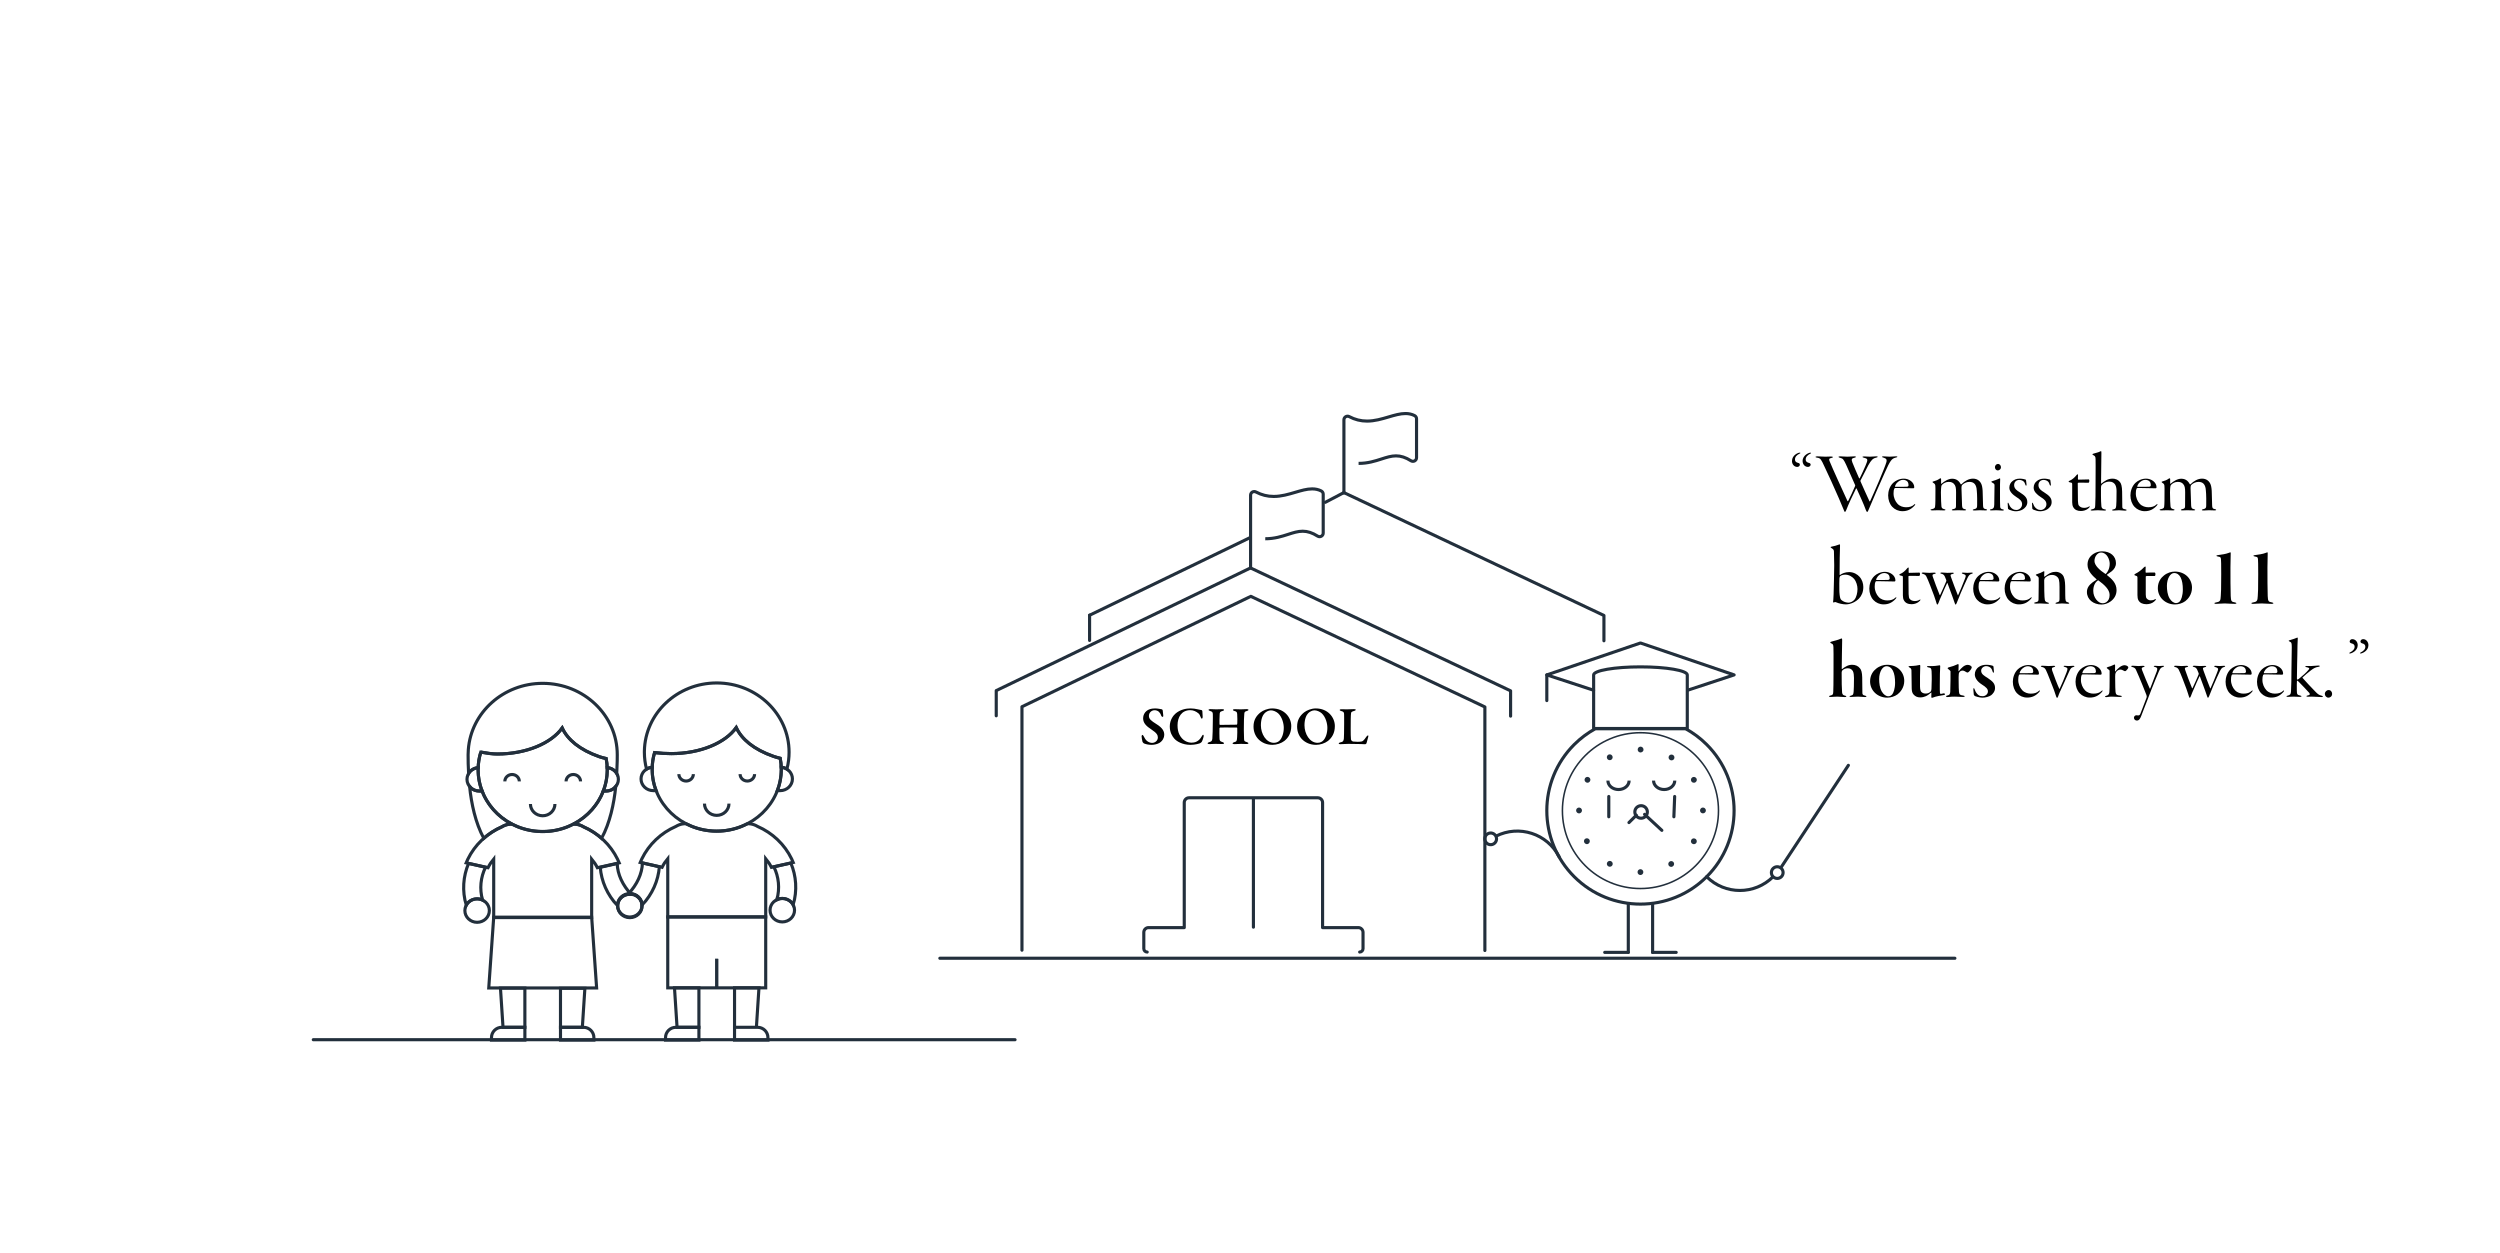 <svg xmlns="http://www.w3.org/2000/svg" width="399" height="200" viewBox="0 0 399 200">
  <g fill="none" transform="translate(50 66)">
    <g transform="translate(109)">
      <g transform="translate(0 12.027)">
        <path fill="#000" d="M24.828,40.851 C25.246,40.851 25.752,40.72 26.048,40.538 C26.554,40.233 26.815,39.711 26.815,39.258 C26.815,38.727 26.606,38.17 25.534,37.517 C24.749,37.021 24.366,36.743 24.366,36.229 C24.366,35.664 24.845,35.324 25.255,35.324 C25.525,35.324 25.743,35.394 25.952,35.568 C26.057,35.655 26.24,35.899 26.327,36.186 C26.371,36.316 26.51,36.395 26.58,36.395 C26.632,36.395 26.659,36.308 26.659,36.177 C26.659,36.142 26.571,35.472 26.571,35.359 C26.563,35.315 26.493,35.194 26.458,35.185 C26.223,35.141 25.761,35.037 25.359,35.037 C24.671,35.037 24.261,35.211 23.973,35.455 C23.694,35.681 23.441,36.099 23.441,36.595 C23.441,37.369 23.921,37.848 24.81,38.431 C25.612,38.954 25.795,39.302 25.795,39.667 C25.795,40.224 25.29,40.538 24.889,40.538 C24.444,40.538 23.938,40.268 23.677,39.737 C23.546,39.467 23.407,39.258 23.337,39.258 C23.293,39.258 23.197,39.38 23.197,39.441 C23.197,39.693 23.276,40.068 23.345,40.372 C23.345,40.407 23.502,40.59 23.572,40.625 C23.93,40.764 24.313,40.851 24.828,40.851 Z M30.992,40.851 C31.794,40.851 32.395,40.642 32.517,40.598 C32.648,40.538 32.805,40.398 32.831,40.32 C32.91,40.163 33.049,39.78 33.093,39.563 C33.119,39.467 33.119,39.241 33.023,39.241 C32.953,39.241 32.892,39.319 32.788,39.511 C32.587,39.867 32.352,40.12 32.029,40.303 C31.724,40.485 31.297,40.503 31.183,40.503 C30.503,40.503 29.71,40.163 29.23,39.206 C29.039,38.823 28.934,38.318 28.934,37.735 C28.934,36.412 29.588,35.315 30.974,35.315 C31.445,35.315 31.89,35.507 32.264,35.82 C32.413,35.933 32.543,36.168 32.631,36.438 C32.674,36.569 32.753,36.673 32.796,36.673 C32.892,36.673 32.953,36.525 32.945,36.342 C32.927,36.09 32.91,35.785 32.901,35.542 C32.901,35.411 32.831,35.307 32.77,35.307 C32.57,35.281 32.352,35.228 32.142,35.176 C31.829,35.098 31.41,35.037 31.009,35.037 C30.294,35.037 29.396,35.211 28.655,35.82 C28.289,36.116 27.696,36.856 27.696,37.909 C27.696,38.875 28.097,39.484 28.428,39.867 C28.786,40.276 29.701,40.851 30.992,40.851 Z M38.019,40.738 C38.193,40.738 38.89,40.694 39.082,40.694 C39.344,40.694 39.815,40.72 39.963,40.72 C40.12,40.72 40.242,40.694 40.242,40.598 C40.242,40.529 40.155,40.468 39.998,40.416 C39.649,40.303 39.562,40.276 39.553,39.937 C39.545,39.679 39.523,39.286 39.519,38.588 L39.518,38.344 C39.518,37.108 39.544,36.325 39.588,35.916 C39.605,35.664 39.658,35.524 39.972,35.455 C40.172,35.402 40.251,35.35 40.251,35.263 C40.251,35.194 40.146,35.15 39.98,35.15 C39.876,35.15 39.326,35.185 39.047,35.185 C38.821,35.185 38.176,35.159 38.062,35.159 C37.862,35.159 37.775,35.211 37.775,35.272 C37.775,35.359 37.905,35.411 38.027,35.446 C38.376,35.542 38.42,35.629 38.455,35.942 C38.489,36.282 38.489,37.3 38.472,37.413 C38.463,37.544 38.428,37.631 38.394,37.631 C37.478,37.631 36.327,37.665 35.734,37.665 C35.673,37.665 35.639,37.622 35.63,37.552 C35.604,37.387 35.639,36.377 35.656,36.064 C35.665,35.707 35.691,35.542 36.057,35.463 C36.24,35.42 36.353,35.368 36.353,35.272 C36.353,35.194 36.249,35.159 36.066,35.159 C35.856,35.159 35.464,35.185 35.098,35.185 C34.871,35.185 34.392,35.15 34.156,35.15 C33.999,35.15 33.886,35.185 33.886,35.272 C33.886,35.342 33.982,35.402 34.183,35.463 C34.47,35.55 34.549,35.646 34.566,35.933 C34.584,36.282 34.566,36.76 34.566,37.021 C34.566,38.214 34.523,39.511 34.488,39.859 C34.444,40.224 34.366,40.32 33.982,40.424 C33.834,40.468 33.738,40.52 33.738,40.616 C33.738,40.686 33.816,40.729 34.043,40.729 C34.339,40.729 34.784,40.694 34.985,40.694 C35.29,40.694 36.013,40.72 36.074,40.72 C36.188,40.72 36.362,40.694 36.353,40.607 C36.353,40.531 36.275,40.471 36.15,40.423 L36.048,40.39 C35.691,40.285 35.639,40.155 35.63,39.746 C35.621,39.467 35.604,38.536 35.621,38.214 C35.621,38.161 35.691,38.092 35.734,38.083 C35.909,38.066 37.696,38.092 38.394,38.092 C38.428,38.092 38.463,38.127 38.463,38.205 C38.481,38.44 38.472,39.258 38.446,39.606 C38.402,40.25 38.385,40.32 37.958,40.433 C37.836,40.468 37.722,40.538 37.722,40.616 C37.722,40.694 37.809,40.738 38.019,40.738 Z M44.078,40.851 C44.749,40.851 45.49,40.607 45.987,40.224 C46.598,39.737 47.086,38.997 47.086,37.857 C47.086,36.464 45.97,35.037 44.043,35.037 C43.311,35.037 42.578,35.359 42.186,35.664 C41.532,36.186 41.061,36.865 41.061,37.926 C41.061,38.727 41.34,39.415 41.811,39.92 C42.36,40.503 43.163,40.851 44.078,40.851 Z M44.331,40.529 C43.058,40.529 42.238,39.075 42.238,37.735 C42.238,36.699 42.552,36.073 42.849,35.785 C43.049,35.585 43.442,35.342 43.834,35.342 C44.217,35.342 44.688,35.55 44.985,35.812 C45.621,36.395 45.891,37.439 45.891,38.127 C45.891,39.058 45.586,39.806 45.22,40.172 C45.107,40.285 44.81,40.529 44.331,40.529 Z M51.035,40.851 C51.707,40.851 52.448,40.607 52.945,40.224 C53.555,39.737 54.043,38.997 54.043,37.857 C54.043,36.464 52.927,35.037 51,35.037 C50.268,35.037 49.536,35.359 49.143,35.664 C48.489,36.186 48.019,36.865 48.019,37.926 C48.019,38.727 48.298,39.415 48.768,39.92 C49.318,40.503 50.12,40.851 51.035,40.851 Z M51.288,40.529 C50.015,40.529 49.196,39.075 49.196,37.735 C49.196,36.699 49.51,36.073 49.806,35.785 C50.006,35.585 50.399,35.342 50.791,35.342 C51.175,35.342 51.646,35.55 51.942,35.812 C52.578,36.395 52.849,37.439 52.849,38.127 C52.849,39.058 52.544,39.806 52.177,40.172 C52.064,40.285 51.768,40.529 51.288,40.529 Z M58.891,40.755 C58.925,40.755 59.074,40.659 59.091,40.607 C59.143,40.363 59.274,39.885 59.37,39.58 C59.405,39.441 59.396,39.345 59.335,39.345 C59.274,39.345 59.178,39.406 59.1,39.519 C58.873,39.885 58.664,40.085 58.551,40.198 C58.455,40.285 58.359,40.303 58.28,40.32 C58.123,40.355 57.844,40.363 57.653,40.363 C57.408,40.363 57.095,40.346 56.929,40.32 C56.894,40.311 56.633,40.189 56.615,39.981 C56.58,39.685 56.571,38.971 56.571,38.37 C56.571,37.082 56.571,36.203 56.633,35.768 C56.641,35.664 56.711,35.533 57.182,35.42 C57.269,35.394 57.374,35.333 57.374,35.254 C57.374,35.194 57.304,35.15 57.103,35.15 C56.894,35.15 56.292,35.185 55.952,35.185 C55.7,35.185 55.316,35.167 55.081,35.167 C54.924,35.167 54.819,35.202 54.819,35.289 C54.819,35.35 54.898,35.411 55.063,35.455 C55.464,35.55 55.508,35.69 55.517,35.986 C55.521,36.129 55.523,36.286 55.524,36.512 L55.525,37.456 C55.525,38.71 55.499,39.624 55.482,39.841 C55.438,40.224 55.36,40.381 54.88,40.468 C54.741,40.494 54.662,40.572 54.662,40.633 C54.662,40.712 54.767,40.746 54.924,40.746 C55.194,40.746 55.796,40.694 56.214,40.694 C57.984,40.694 58.76,40.755 58.891,40.755 Z"/>
        <g stroke="#222F3C" stroke-linecap="round" stroke-linejoin="round" stroke-width=".5" transform="translate(23.551 49.3)">
          <path d="M34.453,24.619 C34.748,24.619 34.988,24.379 34.988,24.081 L34.988,21.48 C34.988,21.059 34.648,20.718 34.229,20.718 L28.533,20.718 L28.533,0.762 C28.533,0.342 28.192,0 27.773,0 L17.494,0 L7.215,0 C6.797,0 6.455,0.342 6.455,0.762 L6.455,20.718 L0.76,20.718 C0.34,20.718 0,21.059 0,21.48 L0,24.081 C0,24.379 0.24,24.619 0.537,24.619"/>
          <line x1="17.494" x2="17.494" y1="20.647" y2=".199"/>
        </g>
        <path stroke="#222F3C" stroke-width=".5" d="M42.935,7.958 C44.41,7.958 45.563,7.587 46.579,7.259 C47.416,6.99 48.138,6.756 48.909,6.756 C49.694,6.756 50.451,7.005 51.298,7.54 C51.389,7.597 51.496,7.627 51.605,7.627 C51.702,7.627 51.796,7.603 51.885,7.555 C52.069,7.454 52.184,7.26 52.184,7.05 L52.184,0.844 C52.184,0.627 52.063,0.43 51.87,0.33 C51.435,0.108 50.961,0 50.417,0 C49.568,0 48.67,0.266 47.72,0.547 C46.627,0.87 45.499,1.205 44.282,1.205 L44.282,1.205 C43.277,1.205 42.349,0.972 41.443,0.492 C41.266,0.4 41.043,0.407 40.872,0.509 C40.7,0.614 40.593,0.803 40.593,1.005 L40.593,12.884"/>
        <path stroke="#222F3C" stroke-linecap="round" stroke-linejoin="round" stroke-width=".5" d="M0,23.596 L0,19.575 L40.585,0 L82.09,19.614 L82.09,23.65" transform="translate(0 12.616)"/>
        <path stroke="#222F3C" stroke-linecap="round" stroke-linejoin="round" stroke-width=".5" d="M0,56.472 L0,17.617 L36.526,0 L73.881,17.652 L73.881,56.52" transform="translate(4.105 17.15)"/>
      </g>
      <g transform="translate(77.979 36.622)">
        <g stroke="#222F3C" stroke-linecap="round" stroke-linejoin="round" transform="translate(0 13.68)">
          <g stroke-width=".5" transform="translate(19.136 27.91)">
            <g transform="translate(7.642)">
              <line y1="7.788"/>
              <line x2="3.761" y1="7.788" y2="7.788"/>
            </g>
            <line x1="3.761" x2="3.761" y1="7.788"/>
            <line x1="3.761" y1="7.788" y2="7.788"/>
          </g>
          <path stroke-width=".5" d="M35.406,2.523 C34.382,1.502 33.246,0.664 32.039,0 L17.636,0 C16.429,0.664 15.293,1.502 14.27,2.523 C8.432,8.349 8.432,17.798 14.27,23.624 C20.106,29.45 29.569,29.45 35.406,23.624 C41.242,17.798 41.242,8.351 35.406,2.523 Z"/>
          <g stroke-width=".5" transform="translate(23.003 12.665)">
            <line x1="2.495" x2="5.248" y1="1.004" y2="3.557"/>
            <line x2="1.173" y1="2.315" y2="1.144"/>
            <ellipse cx="1.937" cy=".622" rx="1" ry="1"/>
          </g>
          <ellipse cx="24.837" cy="13.074" stroke-width=".25" rx="12.455" ry="12.434"/>
          <g stroke-width=".5" transform="translate(35.406 22.031)">
            <path d="M0 1.593C2.928 4.516 7.675 4.516 10.604 1.593M11.924.273C11.559-.091 10.967-.091 10.604.273 10.239.638 10.239 1.228 10.604 1.592 10.969 1.955 11.559 1.955 11.924 1.592 12.289 1.228 12.289.638 11.924.273z"/>
          </g>
          <g stroke-width=".5" transform="translate(0 16.338)">
            <path d="M11.851 4.091C9.972.407 5.458-1.059 1.767.816M.102 1.662C.336 2.121.899 2.304 1.359 2.07 1.817 1.836 2 1.274 1.767.815 1.532.357.97.174.51.408.051.641-.132 1.203.102 1.662z"/>
          </g>
          <line x2="10.711" y1="16.243" stroke-width=".5" transform="translate(47.31 5.845)"/>
        </g>
        <g stroke="#222F3C" stroke-linecap="round" stroke-linejoin="round" stroke-width=".5" transform="translate(9.892)">
          <path d="M22.475,7.538 L29.892,5.092 L14.946,0 L0,5.092 L7.465,7.538"/>
          <path d="M22.419,5.092 L22.419,13.646 L7.473,13.646 L7.473,5.092 L7.473,5.1 C7.473,4.388 10.818,3.811 14.946,3.811 C19.074,3.811 22.419,4.388 22.419,5.1 L22.419,5.092 Z"/>
          <line y1="5.092" y2="9.19"/>
        </g>
        <path fill="#222F3C" d="M24.375,36.596 C24.351,36.335 24.551,36.111 24.813,36.098 L24.813,36.098 C25.061,36.086 25.285,36.285 25.298,36.534 L25.298,36.534 C25.31,36.795 25.124,37.019 24.862,37.031 L24.862,37.031 L24.862,37.031 L24.862,37.031 L24.837,37.031 L24.837,37.031 C24.587,37.031 24.389,36.845 24.375,36.596 Z M19.793,35.684 C19.556,35.61 19.42,35.349 19.493,35.1 L19.493,35.1 C19.581,34.851 19.843,34.715 20.091,34.802 L20.091,34.802 C20.329,34.876 20.466,35.137 20.391,35.386 L20.391,35.386 C20.329,35.585 20.141,35.709 19.943,35.709 L19.943,35.709 C19.893,35.709 19.843,35.697 19.793,35.684 Z M29.324,35.471 C29.213,35.234 29.312,34.961 29.549,34.849 L29.549,34.849 C29.772,34.737 30.06,34.836 30.172,35.073 L30.172,35.073 C30.271,35.296 30.172,35.583 29.946,35.682 L29.946,35.682 C29.886,35.719 29.811,35.732 29.748,35.732 L29.748,35.732 C29.574,35.732 29.398,35.632 29.324,35.471 Z M15.881,31.856 C15.756,31.634 15.831,31.346 16.056,31.223 L16.056,31.223 C16.292,31.098 16.579,31.185 16.703,31.409 L16.703,31.409 C16.815,31.634 16.74,31.92 16.516,32.043 L16.516,32.043 C16.442,32.08 16.367,32.106 16.292,32.106 L16.292,32.106 C16.118,32.092 15.968,32.005 15.881,31.856 Z M33.187,32.074 C32.951,31.987 32.826,31.713 32.926,31.477 L32.926,31.477 C33.013,31.228 33.287,31.116 33.536,31.216 L33.536,31.216 C33.773,31.303 33.885,31.576 33.798,31.813 L33.798,31.813 C33.723,31.999 33.548,32.111 33.361,32.111 L33.361,32.111 C33.299,32.111 33.237,32.099 33.187,32.074 Z M14.57,26.786 L14.57,26.786 L14.57,26.786 C14.545,26.525 14.719,26.301 14.981,26.264 L14.981,26.264 C15.23,26.239 15.466,26.413 15.504,26.674 L15.504,26.674 C15.529,26.922 15.354,27.159 15.093,27.196 L15.093,27.196 L15.031,27.196 L15.031,27.196 C14.806,27.196 14.607,27.022 14.57,26.786 Z M34.345,26.733 L34.345,26.733 C34.345,26.472 34.557,26.26 34.806,26.26 L34.806,26.26 C35.067,26.26 35.28,26.472 35.28,26.733 L35.28,26.733 C35.28,26.981 35.067,27.192 34.806,27.192 L34.806,27.192 C34.557,27.192 34.345,26.981 34.345,26.733 Z M16.105,22.204 C15.895,22.056 15.857,21.77 16.006,21.557 L16.006,21.557 C16.155,21.346 16.442,21.31 16.653,21.459 L16.653,21.459 C16.865,21.607 16.915,21.893 16.753,22.106 L16.753,22.106 C16.667,22.229 16.529,22.303 16.381,22.303 L16.381,22.303 C16.281,22.303 16.192,22.267 16.105,22.204 Z M32.988,22.118 L32.988,22.118 C32.838,21.907 32.876,21.608 33.088,21.459 L33.088,21.459 C33.299,21.31 33.586,21.36 33.748,21.571 L33.748,21.571 C33.897,21.77 33.847,22.068 33.636,22.218 L33.636,22.218 C33.561,22.28 33.461,22.305 33.361,22.305 L33.361,22.305 C33.225,22.305 33.075,22.242 32.988,22.118 Z M19.546,18.489 C19.408,18.277 19.471,17.979 19.682,17.842 L19.682,17.842 C19.906,17.704 20.193,17.768 20.33,17.991 L20.33,17.991 C20.467,18.203 20.405,18.489 20.18,18.637 L20.18,18.637 C20.106,18.675 20.019,18.7 19.931,18.7 L19.931,18.7 C19.782,18.7 19.632,18.625 19.546,18.489 Z M29.547,18.659 C29.322,18.523 29.26,18.238 29.397,18.012 L29.397,18.012 C29.534,17.801 29.833,17.739 30.045,17.877 L30.045,17.877 C30.257,18.012 30.331,18.299 30.194,18.523 L30.194,18.523 C30.095,18.659 29.945,18.734 29.796,18.734 L29.796,18.734 C29.709,18.734 29.621,18.709 29.547,18.659 Z M24.775,17.47 C24.514,17.419 24.352,17.172 24.402,16.923 L24.402,16.923 C24.45,16.673 24.688,16.501 24.95,16.55 L24.95,16.55 C25.197,16.599 25.361,16.849 25.323,17.097 L25.323,17.097 C25.272,17.32 25.073,17.47 24.85,17.47 L24.85,17.47 L24.775,17.47 Z"/>
        <g stroke="#222F3C" stroke-linejoin="round" stroke-width=".5" transform="translate(19.643 21.96)">
          <path d="M3.385 0C3.385.788 2.627 1.427 1.692 1.427.757 1.427 0 .788 0 0M10.67 0C10.67.788 9.913 1.427 8.977 1.427 8.043 1.427 7.285.788 7.285 0"/>
        </g>
        <line x1="19.783" x2="19.783" y1="24.5" y2="27.733" stroke="#222F3C" stroke-linecap="round" stroke-width=".5"/>
        <line x1="30.297" x2="30.172" y1="24.5" y2="27.733" stroke="#222F3C" stroke-linecap="round" stroke-width=".5"/>
      </g>
      <g stroke="#222F3C" stroke-width=".5" transform="translate(14.897)">
        <path d="M42.933,7.958 C44.409,7.958 45.561,7.587 46.578,7.259 C47.414,6.99 48.138,6.756 48.908,6.756 C49.692,6.756 50.451,7.005 51.297,7.54 C51.389,7.597 51.495,7.627 51.604,7.627 C51.7,7.627 51.795,7.603 51.885,7.555 C52.068,7.454 52.182,7.26 52.182,7.05 L52.182,0.844 C52.182,0.627 52.063,0.43 51.868,0.33 C51.434,0.108 50.959,0 50.416,0 C49.567,0 48.67,0.266 47.718,0.547 C46.627,0.87 45.498,1.205 44.281,1.205 L44.281,1.205 C43.277,1.205 42.348,0.972 41.441,0.492 C41.264,0.4 41.042,0.407 40.871,0.508 C40.699,0.614 40.592,0.803 40.592,1.005 L40.592,12.884"/>
        <g stroke-linecap="round" stroke-linejoin="round" transform="translate(0 12.616)">
          <path d="M40.585,0.001 L82.09,19.614 L82.09,23.651"/>
          <line y1="23.596" y2="19.575"/>
          <line x1="37.628" x2="40.585" y1="1.551"/>
          <line x2="25.617" y1="19.575" y2="7.185"/>
        </g>
      </g>
    </g>
    <line x1="100" x2="262" y1="86.938" y2="86.938" stroke="#222F3C" stroke-linecap="round" stroke-linejoin="round" stroke-width=".5"/>
    <g stroke="#222F3C" stroke-width=".5" transform="translate(24 43)">
      <g transform="translate(24.56)">
        <path d="M18.673 48.662L18.673 54.958 22.161 54.958 22.571 48.662 18.673 48.662zM9.088 48.662L9.498 54.958 12.986 54.958 12.986 48.662 9.088 48.662zM25.967 12.025C25.586 11.929 25.216 11.828 24.899 11.716 21.709 10.605 19.803 8.964 18.945 7.121 17.194 9.567 13.214 11.276 8.577 11.276 7.755 11.276 6.824 11.222 5.908 11.119 5.661 11.966 5.526 12.859 5.526 13.782 5.526 19.231 10.138 23.65 15.829 23.65 21.521 23.65 26.133 19.231 26.133 13.782 26.133 13.182 26.075 12.595 25.967 12.025zM18.672 54.958L22.354 54.958C23.264 54.958 24.002 55.696 24.002 56.606L24.002 57 24.002 57 18.672 57 18.672 54.958z"/>
        <path d="M7.657,54.958 L12.987,54.958 L12.987,55.352 C12.987,56.262 12.249,57 11.339,57 L7.657,57 L7.657,57 L7.657,54.958 Z" transform="rotate(180 10.322 55.98)"/>
        <path d="M15.814,44 L15.814,48.662 L23.647,48.662 L23.647,37.336 L8.013,37.336 L8.013,48.662 L15.846,48.662 L15.846,44.051"/>
        <g transform="translate(3.749 13.45)">
          <path d="M1.777.332C1.777.221 1.782.11 1.786 0 .785.082 0 .885 0 1.864 0 2.897.874 3.735 1.954 3.735L2.406 3.735C1.999 2.674 1.777 1.528 1.777.332zM22.376 0C22.379.11 22.385.221 22.385.332 22.385 1.528 22.162 2.674 21.756 3.735L22.207 3.735C23.287 3.735 24.161 2.897 24.161 1.864 24.161.885 23.376.082 22.376 0z"/>
        </g>
        <g transform="translate(9.788 14.547)">
          <path d="M12.082 0C12.082.611 11.565 1.105 10.926 1.105 10.289 1.105 9.772.611 9.772 0M2.31 0C2.31.611 1.793 1.105 1.156 1.105.517 1.105 0 .611 0 0"/>
        </g>
        <path d="M13.875 19.26C13.875 20.295 14.751 21.132 15.83 21.132 16.908 21.132 17.784 20.295 17.784 19.26M27.785 28.08C26.654 25.757 24.737 23.941 22.335 22.891 22.02 22.697 21.665 22.562 21.282 22.5 21.156 22.474 21.031 22.459 20.903 22.459 20.883 22.459 20.866 22.461 20.847 22.462L20.804 22.459 20.741 22.459C19.281 23.219 17.607 23.65 15.83 23.65 14.051 23.65 12.378 23.219 10.918 22.459L10.855 22.459 10.811 22.462C10.793 22.461 10.774 22.459 10.756 22.459 10.628 22.459 10.503 22.474 10.378 22.5 9.994 22.562 9.638 22.697 9.324 22.891 6.922 23.941 5.005 25.757 3.874 28.08 3.782 28.268 3.698 28.458 3.619 28.65L7.1 29.426C7.352 28.924 7.659 28.458 8.013 28.033L8.013 37.345 23.646 37.345 23.646 28.033C23.999 28.458 24.307 28.924 24.559 29.426L28.04 28.65C27.961 28.458 27.877 28.268 27.785 28.08zM15.829 0C9.514 0 4.387 4.855 4.285 10.88 4.285 10.939 4.282 10.999 4.282 11.059 4.282 11.987 4.402 12.889 4.628 13.751 4.892 13.583 5.201 13.477 5.534 13.448 5.561 12.644 5.69 11.863 5.907 11.118 6.824 11.222 7.755 11.276 8.577 11.276 13.214 11.276 17.196 9.567 18.945 7.121 19.803 8.964 21.709 10.605 24.899 11.716 25.217 11.828 25.586 11.929 25.967 12.025 26.055 12.489 26.108 12.964 26.125 13.448 26.458 13.477 26.767 13.583 27.031 13.751 27.152 13.287 27.242 12.813 27.3 12.328 27.351 11.912 27.377 11.489 27.377 11.059 27.377 4.952 22.208 0 15.829 0z"/>
        <path d="M25.426,34.589 C25.688,34.465 25.982,34.394 26.293,34.394 C27.049,34.394 27.703,34.805 28.029,35.406 C28.705,33.137 28.526,30.799 27.656,28.736 L24.949,29.338 C25.729,30.936 25.937,32.789 25.426,34.589 Z"/>
        <ellipse cx="26.294" cy="36.265" rx="1.954" ry="1.872"/>
        <path d="M2.825,33.812 C2.546,33.678 2.07,33.607 1.777,33.607 C3.072,32.213 3.928,30.477 3.974,28.713 L6.677,29.328 C6.497,31.547 5.569,33.717 3.907,35.459 C3.896,34.783 3.502,34.135 2.825,33.812 Z"/>
        <ellipse cx="1.954" cy="35.487" rx="1.954" ry="1.872"/>
      </g>
      <g transform="translate(0 .062)">
        <path d="M21.681,11.717 C18.493,10.606 16.587,8.965 15.727,7.123 C13.978,9.567 9.998,11.277 5.36,11.277 C4.582,11.277 3.65,11.144 2.734,10.975 C2.459,11.865 2.308,12.807 2.308,13.783 C2.308,19.233 6.922,23.651 12.613,23.651 C18.304,23.651 22.917,19.233 22.917,13.783 C22.917,13.175 22.857,12.581 22.747,12.003 C22.35,11.914 21.974,11.819 21.681,11.717 Z"/>
        <g transform="translate(4.44 48.634)">
          <path d="M11.015,6.262 L14.697,6.262 C15.607,6.262 16.345,7 16.345,7.91 L16.345,8.304 L16.345,8.304 L11.015,8.304 L11.015,6.262 Z"/>
          <path d="M0,6.263 L5.33,6.263 L5.33,6.657 C5.33,7.567 4.592,8.304 3.682,8.304 L0,8.304 L0,8.304 L0,6.263 Z" transform="rotate(180 2.665 7.283)"/>
          <path d="M11.014.042L11.014 6.263 14.503 6.263 14.908.042 11.014.042zM1.433 0L1.841 6.263 5.329 6.263 5.329 0 1.433 0z"/>
        </g>
        <path d="M4.796 37.314L4.006 48.612 21.22 48.612 20.43 37.314 4.796 37.314zM22.739 17.186L22.286 17.186C21.418 19.448 19.711 21.323 17.524 22.461L17.587 22.461 17.631 22.462C17.649 22.462 17.667 22.461 17.685 22.461 17.813 22.461 17.939 22.475 18.064 22.502 18.448 22.564 18.804 22.699 19.118 22.892 20.19 23.36 21.163 23.982 22.015 24.732 23.355 22.238 23.984 19.24 24.275 16.468 23.918 16.904 23.363 17.186 22.739 17.186zM2.939 17.186L2.486 17.186C1.86 17.186 1.305 16.903.947 16.466 1.239 19.238 1.87 22.236 3.21 24.732 4.062 23.982 5.036 23.36 6.107 22.892 6.42 22.699 6.778 22.563 7.161 22.501 7.285 22.475 7.411 22.461 7.539 22.461 7.557 22.461 7.576 22.462 7.595 22.462L7.638 22.461 7.701 22.461C5.514 21.323 3.806 19.448 2.939 17.186z"/>
        <g transform="translate(.532 13.45)">
          <path d="M1.775.332C1.775.221 1.781.11 1.784 0 .785.082 0 .884 0 1.864 0 2.897.874 3.735 1.954 3.735L2.405 3.735C1.999 2.674 1.775 1.528 1.775.332zM22.376 0C22.38.11 22.385.221 22.385.332 22.385 1.528 22.163 2.674 21.756 3.735L22.207 3.735C23.286 3.735 24.162 2.897 24.162 1.864 24.162.884 23.377.082 22.376 0z"/>
        </g>
        <g transform="translate(6.572 14.549)">
          <path d="M12.081 1.105C12.081.494 11.565 0 10.926 0 10.289 0 9.772.494 9.772 1.105M2.31 1.105C2.31.494 1.793 0 1.155 0 .517 0 0 .494 0 1.105"/>
        </g>
        <path d="M10.658 19.261C10.658 20.295 11.533 21.133 12.613 21.133 13.691 21.133 14.567 20.295 14.567 19.261M12.612 0C6.329 0 1.185 4.664.744 10.575.723 10.847.709 11.123.709 11.4.709 12.291.725 13.307.783 14.395 1.092 13.872 1.656 13.505 2.315 13.451 2.345 12.593 2.49 11.763 2.734 10.975L2.731 10.974C3.649 11.142 4.581 11.277 5.36 11.277 9.998 11.277 13.978 9.567 15.727 7.123 16.587 8.965 18.492 10.606 21.681 11.717 21.974 11.819 22.35 11.914 22.747 12.004 22.836 12.474 22.89 12.958 22.909 13.451 23.566 13.504 24.13 13.871 24.44 14.394 24.479 13.683 24.5 13 24.508 12.365 24.513 12.031 24.516 11.708 24.516 11.4 24.516 5.104 19.187 0 12.612 0zM2.147 34.395C2.46 34.395 2.753 34.467 3.015 34.591 2.504 32.79 2.713 30.938 3.492 29.339L.786 28.737C-.086 30.8-.265 33.138.413 35.407.737 34.806 1.392 34.395 2.147 34.395z"/>
        <ellipse cx="2.148" cy="36.266" rx="1.954" ry="1.872"/>
        <path d="M24.568,28.08 C23.437,25.758 21.52,23.943 19.118,22.892 C18.804,22.699 18.448,22.563 18.064,22.501 C17.939,22.475 17.813,22.461 17.685,22.461 C17.667,22.461 17.649,22.462 17.631,22.462 L17.587,22.461 L17.524,22.461 C16.063,23.22 14.391,23.651 12.612,23.651 C10.835,23.651 9.161,23.22 7.701,22.461 L7.638,22.461 L7.595,22.462 C7.576,22.462 7.557,22.461 7.539,22.461 C7.411,22.461 7.285,22.475 7.16,22.501 C6.778,22.563 6.42,22.699 6.107,22.892 C3.705,23.943 1.787,25.758 0.656,28.08 C0.564,28.268 0.481,28.459 0.4,28.651 L3.883,29.426 C4.135,28.924 4.443,28.459 4.795,28.033 L4.795,37.38 L20.429,37.38 L20.429,28.033 C20.783,28.459 21.09,28.924 21.342,29.426 L24.824,28.651 C24.744,28.459 24.66,28.268 24.568,28.08 Z"/>
        <path d="M25.652,33.847 C25.93,33.713 26.408,33.641 26.699,33.641 C25.405,32.247 24.548,30.511 24.502,28.748 L21.799,29.363 C21.98,31.582 22.908,33.752 24.569,35.494 C24.582,34.817 24.974,34.169 25.652,33.847 Z"/>
        <ellipse cx="26.523" cy="35.522" rx="1.954" ry="1.872"/>
      </g>
    </g>
    <line x2="112" y1="99.938" y2="99.938" stroke="#222F3C" stroke-linecap="round" stroke-linejoin="round" stroke-width=".5"/>
    <path fill="#000" d="M236.847,8.522 C237.08,8.522 237.257,8.345 237.257,8.168 C237.257,7.991 237.121,7.895 236.984,7.882 C236.615,7.786 236.478,7.622 236.478,7.336 C236.478,6.9 236.779,6.627 237.189,6.409 C237.271,6.382 237.339,6.341 237.339,6.314 C237.339,6.245 237.285,6.245 237.216,6.245 C236.998,6.245 236,6.627 236,7.582 C236,8.072 236.328,8.522 236.847,8.522 Z M238.556,8.522 C238.775,8.522 238.98,8.345 238.98,8.168 C238.98,7.991 238.829,7.895 238.706,7.882 C238.337,7.786 238.187,7.622 238.187,7.336 C238.187,6.913 238.501,6.627 238.911,6.409 C238.993,6.382 239.048,6.341 239.048,6.314 C239.048,6.273 238.993,6.245 238.925,6.245 C238.734,6.245 237.695,6.627 237.695,7.582 C237.695,8.072 238.037,8.522 238.556,8.522 Z M248.014,15.694 C248.083,15.694 248.124,15.612 248.219,15.38 C248.848,13.881 249.955,11.304 250.816,9.422 C251.677,7.486 251.923,7.2 252.497,7.05 C252.743,7.009 252.812,6.954 252.812,6.9 C252.812,6.845 252.743,6.832 252.566,6.832 C252.32,6.832 251.951,6.886 251.568,6.886 C251.158,6.886 250.967,6.832 250.611,6.832 C250.42,6.832 250.379,6.859 250.379,6.913 C250.379,6.968 250.461,6.995 250.68,7.063 C251.131,7.2 251.144,7.432 251.076,7.732 C250.789,8.74 249.135,12.558 248.479,13.976 C248.438,14.058 248.411,14.071 248.356,13.976 C247.891,12.953 247.29,11.658 246.948,10.854 C246.921,10.786 246.921,10.717 246.934,10.69 C247.167,10.268 247.837,8.918 248.192,8.236 C248.643,7.445 248.903,7.159 249.408,7.05 C249.6,7.009 249.668,6.968 249.668,6.9 C249.668,6.845 249.6,6.832 249.436,6.832 C249.121,6.832 248.903,6.886 248.424,6.886 C248.069,6.886 247.85,6.845 247.509,6.845 C247.345,6.845 247.263,6.873 247.263,6.913 C247.263,6.968 247.304,7.023 247.55,7.077 C248.137,7.213 248.151,7.35 247.727,8.345 C247.44,9.013 247.153,9.64 246.825,10.308 C246.784,10.377 246.729,10.363 246.716,10.336 C246.265,9.299 245.855,8.372 245.636,7.8 C245.431,7.295 245.568,7.132 245.937,7.063 C246.114,7.023 246.196,6.982 246.196,6.913 C246.196,6.859 246.101,6.832 245.964,6.832 C245.65,6.832 245.335,6.886 244.843,6.886 C244.351,6.886 244.092,6.832 243.695,6.832 C243.517,6.832 243.435,6.873 243.435,6.913 C243.435,6.982 243.504,7.036 243.722,7.077 C244.146,7.186 244.256,7.35 244.652,8.195 C244.953,8.85 245.868,10.922 246.087,11.44 C246.087,11.467 246.087,11.563 246.06,11.604 C245.691,12.476 245.363,13.158 244.98,13.935 C244.939,14.003 244.884,14.031 244.843,13.935 C243.914,11.89 242.561,8.986 241.987,7.568 C241.891,7.323 241.891,7.159 242.274,7.091 C242.438,7.063 242.52,7.023 242.52,6.954 C242.52,6.9 242.438,6.859 242.246,6.859 C241.959,6.859 241.631,6.886 241.331,6.886 C240.921,6.886 240.36,6.832 240.032,6.832 C239.854,6.832 239.759,6.886 239.759,6.927 C239.759,6.982 239.882,7.036 240.046,7.05 C240.565,7.118 240.674,7.363 241.167,8.427 C241.809,9.763 242.725,11.781 243.476,13.512 C243.654,13.922 244.078,14.917 244.256,15.367 C244.351,15.612 244.379,15.694 244.461,15.694 C244.515,15.694 244.597,15.585 244.679,15.367 C244.98,14.576 245.704,12.981 246.224,11.972 C246.251,11.931 246.292,11.931 246.319,11.985 C246.716,12.858 247.495,14.549 247.782,15.38 C247.864,15.599 247.919,15.694 248.014,15.694 Z M253.632,15.585 C254.411,15.585 254.985,15.312 255.532,14.726 C255.614,14.63 255.668,14.549 255.668,14.508 C255.668,14.44 255.614,14.412 255.504,14.521 C255.176,14.835 254.766,14.958 254.206,14.958 C253.755,14.958 253.208,14.808 252.839,14.399 C252.484,14.003 252.21,13.444 252.21,12.749 C252.21,12.367 252.251,12.163 252.32,11.999 C252.347,11.958 252.415,11.89 252.443,11.89 L253.181,11.89 C253.495,11.89 255.272,11.917 255.381,11.931 C255.45,11.931 255.518,11.849 255.518,11.781 C255.518,10.949 254.657,10.39 253.851,10.39 C253.14,10.39 252.511,10.717 252.142,11.072 C251.568,11.631 251.349,12.435 251.349,13.063 C251.349,13.799 251.595,14.453 252.005,14.89 C252.415,15.326 252.989,15.585 253.632,15.585 Z M252.497,11.699 C252.47,11.699 252.443,11.672 252.443,11.645 C252.443,11.536 252.566,11.276 252.73,11.086 C253.03,10.772 253.372,10.581 253.728,10.581 C254.042,10.581 254.274,10.704 254.411,10.84 C254.561,11.004 254.602,11.249 254.602,11.413 C254.602,11.536 254.575,11.685 254.274,11.685 L252.497,11.699 Z M265.127,15.476 C265.332,15.476 265.632,15.435 265.96,15.435 C266.275,15.435 266.753,15.462 266.904,15.462 C267.068,15.462 267.136,15.435 267.136,15.367 C267.136,15.326 267.081,15.285 266.89,15.244 C266.589,15.189 266.507,15.094 266.494,14.644 L266.439,12.681 C266.439,12.176 266.371,11.658 266.275,11.386 C266.097,10.854 265.646,10.39 264.894,10.39 C264.211,10.39 263.582,10.758 263.022,11.304 C262.995,11.317 262.94,11.304 262.926,11.276 C262.625,10.69 262.188,10.404 261.559,10.404 C260.972,10.404 260.316,10.799 259.865,11.208 C259.81,11.249 259.796,11.167 259.796,11.126 C259.782,10.977 259.796,10.622 259.796,10.472 C259.796,10.39 259.769,10.336 259.728,10.336 C259.673,10.336 259.605,10.363 259.523,10.418 C259.304,10.595 258.88,10.758 258.593,10.827 C258.484,10.854 258.429,10.881 258.429,10.922 L258.443,10.922 C258.443,10.99 258.47,11.017 258.566,11.072 C258.785,11.195 258.867,11.317 258.88,11.549 C258.908,11.808 258.894,12.149 258.894,12.654 C258.894,13.444 258.894,14.549 258.839,14.835 C258.812,14.999 258.812,15.149 258.388,15.244 C258.197,15.271 258.115,15.312 258.115,15.367 C258.115,15.421 258.238,15.462 258.361,15.462 C258.539,15.462 258.826,15.435 259.249,15.435 C259.577,15.435 260.029,15.462 260.288,15.462 C260.384,15.462 260.493,15.435 260.493,15.367 C260.493,15.326 260.439,15.285 260.288,15.258 C259.96,15.189 259.878,15.026 259.851,14.808 C259.824,14.562 259.769,13.608 259.769,12.599 C259.769,12.135 259.81,11.822 259.824,11.672 C259.837,11.576 259.865,11.44 259.988,11.331 C260.193,11.14 260.534,10.908 261.013,10.908 C261.436,10.908 261.655,11.031 261.846,11.222 C262.12,11.522 262.188,11.835 262.188,12.585 L262.174,14.794 C262.174,15.121 262.038,15.189 261.751,15.244 C261.573,15.285 261.505,15.339 261.505,15.38 C261.505,15.435 261.573,15.462 261.723,15.462 C261.874,15.462 262.202,15.435 262.502,15.435 C262.899,15.435 263.309,15.462 263.555,15.462 C263.705,15.462 263.787,15.435 263.787,15.38 C263.787,15.326 263.719,15.312 263.569,15.258 C263.227,15.176 263.186,15.08 263.145,14.699 C263.118,14.331 263.077,12.244 263.049,11.863 C263.049,11.617 263.09,11.467 263.145,11.413 C263.377,11.181 263.801,10.908 264.307,10.908 C264.976,10.908 265.332,11.249 265.455,11.945 C265.509,12.354 265.578,13.008 265.55,14.644 C265.55,15.053 265.482,15.176 265.086,15.258 C264.976,15.285 264.853,15.326 264.853,15.394 C264.853,15.449 264.949,15.476 265.127,15.476 Z M268.844,9.081 C269.022,9.081 269.35,8.931 269.35,8.563 C269.35,8.331 269.186,8.045 268.872,8.045 C268.653,8.045 268.393,8.236 268.393,8.577 C268.393,8.85 268.598,9.081 268.844,9.081 Z M269.596,15.489 C269.706,15.489 269.815,15.462 269.815,15.394 C269.815,15.339 269.747,15.312 269.61,15.285 C269.391,15.23 269.254,15.162 269.227,14.89 C269.2,14.658 269.2,13.649 269.2,12.504 C269.2,11.631 269.2,10.799 269.227,10.527 C269.241,10.377 269.213,10.336 269.172,10.336 C269.145,10.336 269.077,10.363 268.967,10.431 C268.68,10.554 268.352,10.69 267.983,10.786 C267.86,10.813 267.819,10.854 267.819,10.895 C267.819,10.922 267.86,10.963 267.929,11.004 C268.311,11.208 268.325,11.29 268.325,11.481 C268.325,11.617 268.298,14.099 268.284,14.508 C268.27,15.067 268.147,15.176 267.847,15.258 C267.655,15.285 267.587,15.326 267.587,15.38 C267.587,15.435 267.683,15.462 267.778,15.462 C267.929,15.462 268.147,15.435 268.598,15.435 C268.967,15.435 269.473,15.489 269.596,15.489 Z M271.756,15.599 C272.084,15.599 272.549,15.489 272.849,15.299 C273.123,15.121 273.56,14.753 273.56,14.153 C273.56,13.458 273.205,13.117 272.316,12.544 C271.974,12.34 271.455,12.013 271.455,11.44 C271.455,10.895 271.838,10.595 272.275,10.595 C272.535,10.595 272.767,10.69 272.918,10.799 C273.123,10.963 273.177,11.154 273.246,11.358 C273.287,11.454 273.314,11.522 273.369,11.522 C273.41,11.522 273.437,11.454 273.437,11.304 C273.423,11.086 273.369,10.813 273.355,10.663 C273.355,10.622 273.314,10.567 273.287,10.54 C273.123,10.486 272.726,10.39 272.357,10.39 C271.838,10.39 271.455,10.567 271.209,10.772 C270.908,10.99 270.69,11.358 270.69,11.849 C270.69,12.449 271.236,12.953 271.824,13.335 C272.371,13.676 272.726,13.962 272.726,14.481 C272.726,15.04 272.22,15.394 271.838,15.394 C271.633,15.394 271.428,15.367 271.223,15.23 C270.977,15.08 270.758,14.835 270.649,14.494 C270.553,14.235 270.512,14.235 270.471,14.235 C270.444,14.235 270.403,14.276 270.43,14.453 C270.444,14.603 270.471,14.944 270.471,15.135 C270.471,15.217 270.567,15.312 270.676,15.353 C271.086,15.517 271.4,15.599 271.756,15.599 Z M275.637,15.599 C275.966,15.599 276.43,15.489 276.731,15.299 C277.004,15.121 277.442,14.753 277.442,14.153 C277.442,13.458 277.086,13.117 276.198,12.544 C275.856,12.34 275.337,12.013 275.337,11.44 C275.337,10.895 275.72,10.595 276.157,10.595 C276.417,10.595 276.649,10.69 276.799,10.799 C277.004,10.963 277.059,11.154 277.127,11.358 C277.168,11.454 277.196,11.522 277.25,11.522 C277.291,11.522 277.319,11.454 277.319,11.304 C277.305,11.086 277.25,10.813 277.237,10.663 C277.237,10.622 277.196,10.567 277.168,10.54 C277.004,10.486 276.608,10.39 276.239,10.39 C275.72,10.39 275.337,10.567 275.091,10.772 C274.79,10.99 274.571,11.358 274.571,11.849 C274.571,12.449 275.118,12.953 275.706,13.335 C276.253,13.676 276.608,13.962 276.608,14.481 C276.608,15.04 276.102,15.394 275.72,15.394 C275.514,15.394 275.309,15.367 275.104,15.23 C274.858,15.08 274.64,14.835 274.53,14.494 C274.435,14.235 274.394,14.235 274.353,14.235 C274.325,14.235 274.284,14.276 274.312,14.453 C274.325,14.603 274.353,14.944 274.353,15.135 C274.353,15.217 274.448,15.312 274.558,15.353 C274.968,15.517 275.282,15.599 275.637,15.599 Z M282.116,15.558 C282.499,15.558 282.923,15.435 283.223,15.203 C283.401,15.067 283.524,14.93 283.524,14.849 C283.524,14.794 283.483,14.78 283.387,14.849 C283.264,14.93 283.018,15.053 282.636,15.053 C282.28,15.053 281.993,14.944 281.788,14.685 C281.692,14.549 281.665,14.385 281.638,13.949 C281.624,13.526 281.61,11.386 281.61,11.154 C281.61,11.072 281.638,11.031 281.802,11.031 C282.171,11.031 282.841,11.045 283.319,11.045 C283.387,11.045 283.456,10.936 283.456,10.704 C283.456,10.608 283.401,10.513 283.374,10.513 C283.087,10.513 281.952,10.554 281.706,10.554 C281.651,10.554 281.638,10.472 281.638,10.431 C281.624,10.268 281.651,9.886 281.651,9.763 C281.651,9.695 281.556,9.668 281.433,9.804 C281.105,10.227 280.654,10.595 280.312,10.717 C280.162,10.786 280.148,10.827 280.148,10.854 C280.148,10.908 280.216,10.949 280.326,10.977 C280.449,11.004 280.599,11.031 280.654,11.058 C280.708,11.086 280.722,11.181 280.722,11.331 L280.722,14.153 C280.722,14.481 280.777,14.753 280.886,14.93 C281.118,15.367 281.542,15.558 282.116,15.558 Z M289.183,15.503 C289.306,15.503 289.401,15.462 289.401,15.408 C289.401,15.353 289.36,15.326 289.183,15.285 C288.773,15.217 288.718,15.121 288.718,14.849 C288.704,14.331 288.704,13.485 288.691,12.463 C288.677,11.604 288.527,11.181 288.39,11.004 C288.062,10.54 287.583,10.39 287.16,10.39 C286.791,10.39 286.435,10.499 286.203,10.622 C285.93,10.758 285.547,11.031 285.383,11.181 C285.369,11.208 285.328,11.195 285.328,11.14 C285.315,10.881 285.369,6.654 285.383,6.286 C285.397,6.095 285.356,6 285.315,6 C285.287,6 285.246,6.014 285.178,6.055 C284.918,6.191 284.604,6.259 284.18,6.382 C284.03,6.423 283.948,6.464 283.948,6.504 C283.948,6.545 283.989,6.573 284.043,6.614 C284.344,6.777 284.44,6.818 284.453,7.254 C284.481,7.772 284.453,8.604 284.453,10.663 C284.453,12.831 284.44,14.085 284.399,14.63 C284.385,15.149 284.289,15.189 283.893,15.285 C283.729,15.326 283.674,15.353 283.674,15.408 C283.674,15.462 283.743,15.489 283.893,15.489 C284.153,15.489 284.358,15.435 284.781,15.435 C285.178,15.435 285.533,15.489 285.916,15.489 C286.039,15.489 286.121,15.449 286.121,15.408 C286.121,15.339 286.025,15.312 285.82,15.271 C285.52,15.217 285.424,15.053 285.383,14.808 C285.356,14.576 285.301,13.922 285.315,11.876 C285.315,11.59 285.383,11.426 285.451,11.372 C285.67,11.14 286.08,10.867 286.654,10.867 C287.119,10.867 287.419,11.072 287.597,11.372 C287.761,11.672 287.802,12.054 287.802,12.394 C287.802,13.812 287.775,14.412 287.747,14.726 C287.693,15.121 287.665,15.217 287.296,15.299 C287.16,15.326 287.091,15.353 287.091,15.408 C287.091,15.449 287.146,15.489 287.31,15.489 C287.624,15.489 287.734,15.435 288.198,15.435 C288.568,15.435 288.827,15.503 289.183,15.503 Z M292.299,15.585 C293.078,15.585 293.652,15.312 294.199,14.726 C294.281,14.63 294.335,14.549 294.335,14.508 C294.335,14.44 294.281,14.412 294.171,14.521 C293.843,14.835 293.433,14.958 292.873,14.958 C292.422,14.958 291.875,14.808 291.506,14.399 C291.151,14.003 290.877,13.444 290.877,12.749 C290.877,12.367 290.918,12.163 290.987,11.999 C291.014,11.958 291.082,11.89 291.11,11.89 L291.848,11.89 C292.162,11.89 293.939,11.917 294.048,11.931 C294.117,11.931 294.185,11.849 294.185,11.781 C294.185,10.949 293.324,10.39 292.518,10.39 C291.807,10.39 291.178,10.717 290.809,11.072 C290.235,11.631 290.016,12.435 290.016,13.063 C290.016,13.799 290.262,14.453 290.672,14.89 C291.082,15.326 291.657,15.585 292.299,15.585 Z M291.164,11.699 C291.137,11.699 291.11,11.672 291.11,11.645 C291.11,11.536 291.233,11.276 291.397,11.086 C291.698,10.772 292.039,10.581 292.395,10.581 C292.709,10.581 292.941,10.704 293.078,10.84 C293.228,11.004 293.269,11.249 293.269,11.413 C293.269,11.536 293.242,11.685 292.941,11.685 L291.164,11.699 Z M301.689,15.476 C301.894,15.476 302.195,15.435 302.523,15.435 C302.837,15.435 303.315,15.462 303.466,15.462 C303.63,15.462 303.698,15.435 303.698,15.367 C303.698,15.326 303.643,15.285 303.452,15.244 C303.151,15.189 303.069,15.094 303.056,14.644 L303.001,12.681 C303.001,12.176 302.933,11.658 302.837,11.386 C302.659,10.854 302.208,10.39 301.457,10.39 C300.773,10.39 300.144,10.758 299.584,11.304 C299.557,11.317 299.502,11.304 299.488,11.276 C299.188,10.69 298.75,10.404 298.122,10.404 C297.534,10.404 296.878,10.799 296.427,11.208 C296.372,11.249 296.358,11.167 296.358,11.126 C296.345,10.977 296.358,10.622 296.358,10.472 C296.358,10.39 296.331,10.336 296.29,10.336 C296.235,10.336 296.167,10.363 296.085,10.418 C295.866,10.595 295.443,10.758 295.156,10.827 C295.046,10.854 294.992,10.881 294.992,10.922 L295.005,10.922 C295.005,10.99 295.033,11.017 295.128,11.072 C295.347,11.195 295.429,11.317 295.443,11.549 C295.47,11.808 295.456,12.149 295.456,12.654 C295.456,13.444 295.456,14.549 295.402,14.835 C295.374,14.999 295.374,15.149 294.951,15.244 C294.759,15.271 294.677,15.312 294.677,15.367 C294.677,15.421 294.8,15.462 294.923,15.462 C295.101,15.462 295.388,15.435 295.812,15.435 C296.14,15.435 296.591,15.462 296.85,15.462 C296.946,15.462 297.055,15.435 297.055,15.367 C297.055,15.326 297.001,15.285 296.85,15.258 C296.522,15.189 296.44,15.026 296.413,14.808 C296.386,14.562 296.331,13.608 296.331,12.599 C296.331,12.135 296.372,11.822 296.386,11.672 C296.399,11.576 296.427,11.44 296.55,11.331 C296.755,11.14 297.096,10.908 297.575,10.908 C297.999,10.908 298.217,11.031 298.409,11.222 C298.682,11.522 298.75,11.835 298.75,12.585 L298.737,14.794 C298.737,15.121 298.6,15.189 298.313,15.244 C298.135,15.285 298.067,15.339 298.067,15.38 C298.067,15.435 298.135,15.462 298.286,15.462 C298.436,15.462 298.764,15.435 299.065,15.435 C299.461,15.435 299.871,15.462 300.117,15.462 C300.267,15.462 300.349,15.435 300.349,15.38 C300.349,15.326 300.281,15.312 300.131,15.258 C299.789,15.176 299.748,15.08 299.707,14.699 C299.68,14.331 299.639,12.244 299.611,11.863 C299.611,11.617 299.652,11.467 299.707,11.413 C299.939,11.181 300.363,10.908 300.869,10.908 C301.539,10.908 301.894,11.249 302.017,11.945 C302.072,12.354 302.14,13.008 302.113,14.644 C302.113,15.053 302.044,15.176 301.648,15.258 C301.539,15.285 301.416,15.326 301.416,15.394 C301.416,15.449 301.511,15.476 301.689,15.476 Z M244.597,30.459 C245.322,30.459 246.155,30.091 246.702,29.518 C247.098,29.095 247.386,28.523 247.386,27.677 C247.386,27.118 247.194,26.505 246.77,26.041 C246.456,25.687 245.868,25.305 245.13,25.305 C244.474,25.305 243.982,25.537 243.668,25.768 C243.654,25.782 243.599,25.768 243.599,25.7 C243.599,23.901 243.627,21.951 243.668,21.133 C243.681,20.942 243.654,20.887 243.627,20.887 C243.599,20.887 243.531,20.887 243.408,20.942 C243.121,21.065 242.697,21.174 242.438,21.215 C242.233,21.242 242.164,21.296 242.164,21.337 C242.164,21.378 242.219,21.419 242.328,21.487 C242.615,21.678 242.67,21.733 242.697,22.005 C242.71,22.208 242.735,23.198 242.738,24.125 L242.738,24.337 C242.738,25.141 242.67,28.154 242.643,28.823 C242.615,29.572 242.588,29.872 242.561,30.063 C242.547,30.104 242.588,30.172 242.629,30.159 C242.834,30.091 242.93,30.063 243.025,30.118 C243.476,30.322 244.119,30.459 244.597,30.459 Z M245.035,30.186 C244.748,30.186 244.338,30.077 244.119,29.927 C244.01,29.859 243.832,29.75 243.75,29.586 C243.627,29.341 243.558,28.632 243.558,28.127 C243.558,27.595 243.545,26.532 243.572,26.314 C243.586,26.123 243.64,25.987 243.695,25.946 C243.804,25.85 244.105,25.714 244.515,25.714 C245.13,25.714 245.663,26.096 245.909,26.382 C246.278,26.832 246.456,27.486 246.456,28.004 C246.456,28.632 246.278,29.327 245.978,29.695 C245.718,30.022 245.281,30.186 245.035,30.186 Z M250.625,30.459 C251.404,30.459 251.978,30.186 252.525,29.6 C252.607,29.504 252.661,29.422 252.661,29.382 C252.661,29.313 252.607,29.286 252.497,29.395 C252.169,29.709 251.759,29.831 251.199,29.831 C250.748,29.831 250.201,29.681 249.832,29.272 C249.477,28.877 249.203,28.318 249.203,27.623 C249.203,27.241 249.244,27.036 249.313,26.873 C249.34,26.832 249.408,26.764 249.436,26.764 L250.174,26.764 C250.488,26.764 252.265,26.791 252.374,26.805 C252.443,26.805 252.511,26.723 252.511,26.655 C252.511,25.823 251.65,25.264 250.844,25.264 C250.133,25.264 249.504,25.591 249.135,25.946 C248.561,26.505 248.342,27.309 248.342,27.936 C248.342,28.673 248.588,29.327 248.998,29.763 C249.408,30.2 249.982,30.459 250.625,30.459 Z M249.49,26.573 C249.463,26.573 249.436,26.546 249.436,26.518 C249.436,26.409 249.559,26.15 249.723,25.959 C250.023,25.646 250.365,25.455 250.721,25.455 C251.035,25.455 251.267,25.578 251.404,25.714 C251.554,25.878 251.595,26.123 251.595,26.287 C251.595,26.409 251.568,26.559 251.267,26.559 L249.49,26.573 Z M255.094,30.431 C255.477,30.431 255.901,30.309 256.201,30.077 C256.379,29.941 256.502,29.804 256.502,29.722 C256.502,29.668 256.461,29.654 256.365,29.722 C256.242,29.804 255.996,29.927 255.614,29.927 C255.258,29.927 254.971,29.818 254.766,29.559 C254.671,29.422 254.643,29.259 254.616,28.823 C254.602,28.4 254.589,26.259 254.589,26.027 C254.589,25.946 254.616,25.905 254.78,25.905 C255.149,25.905 255.819,25.918 256.297,25.918 C256.365,25.918 256.434,25.809 256.434,25.578 C256.434,25.482 256.379,25.387 256.352,25.387 C256.065,25.387 254.93,25.428 254.684,25.428 C254.63,25.428 254.616,25.346 254.616,25.305 C254.602,25.141 254.63,24.76 254.63,24.637 C254.63,24.569 254.534,24.541 254.411,24.678 C254.083,25.1 253.632,25.468 253.29,25.591 C253.14,25.659 253.126,25.7 253.126,25.728 C253.126,25.782 253.194,25.823 253.304,25.85 C253.427,25.878 253.577,25.905 253.632,25.932 C253.687,25.959 253.7,26.055 253.7,26.205 L253.7,29.027 C253.7,29.354 253.755,29.627 253.864,29.804 C254.097,30.24 254.52,30.431 255.094,30.431 Z M262.12,30.486 C262.161,30.486 262.215,30.431 262.297,30.227 C262.461,29.791 262.707,29.177 262.94,28.632 C263.364,27.664 263.774,26.723 264.02,26.232 C264.197,25.864 264.361,25.673 264.607,25.605 C264.812,25.55 264.853,25.509 264.853,25.455 C264.853,25.4 264.785,25.387 264.662,25.387 C264.457,25.387 264.115,25.428 263.979,25.428 C263.76,25.428 263.514,25.387 263.282,25.387 C263.186,25.387 263.104,25.414 263.104,25.468 C263.104,25.509 263.145,25.55 263.323,25.605 C263.678,25.7 263.733,25.823 263.733,25.946 C263.733,26.041 263.637,26.287 263.514,26.6 C263.35,27.064 262.694,28.618 262.53,28.959 C262.53,28.986 262.502,29.041 262.461,28.973 C262.27,28.55 261.546,26.573 261.395,26.15 C261.231,25.728 261.313,25.673 261.628,25.605 C261.737,25.578 261.833,25.523 261.833,25.468 C261.833,25.428 261.778,25.4 261.628,25.4 C261.382,25.4 261.218,25.428 260.821,25.428 C260.534,25.428 260.179,25.373 259.892,25.373 C259.755,25.373 259.687,25.414 259.687,25.468 C259.687,25.523 259.755,25.55 259.878,25.578 C260.165,25.646 260.288,25.796 260.398,26.027 L260.63,26.587 C260.657,26.655 260.616,26.75 260.603,26.818 C260.466,27.173 259.865,28.495 259.646,28.959 C259.632,29 259.577,28.986 259.564,28.945 C259.249,28.182 258.662,26.627 258.457,26 C258.402,25.782 258.388,25.659 258.716,25.605 C258.812,25.591 258.949,25.537 258.949,25.496 C258.949,25.428 258.839,25.387 258.716,25.387 C258.443,25.387 258.17,25.428 257.924,25.428 C257.541,25.428 257.131,25.373 256.953,25.373 C256.803,25.373 256.707,25.4 256.707,25.468 C256.707,25.523 256.789,25.564 256.899,25.591 C257.24,25.673 257.404,25.864 257.5,26.123 C257.65,26.368 258.429,28.386 258.675,29.068 C258.908,29.709 258.99,30.05 259.058,30.24 C259.099,30.39 259.14,30.486 259.195,30.486 C259.249,30.486 259.318,30.404 259.386,30.227 C259.536,29.818 259.659,29.518 259.865,29.068 C260.056,28.591 260.63,27.323 260.753,27.077 C260.78,27.009 260.808,27.036 260.821,27.077 L261.641,29.3 L261.969,30.24 C262.024,30.431 262.065,30.486 262.12,30.486 Z M267.204,30.459 C267.983,30.459 268.557,30.186 269.104,29.6 C269.186,29.504 269.241,29.422 269.241,29.382 C269.241,29.313 269.186,29.286 269.077,29.395 C268.749,29.709 268.339,29.831 267.778,29.831 C267.327,29.831 266.781,29.681 266.412,29.272 C266.056,28.877 265.783,28.318 265.783,27.623 C265.783,27.241 265.824,27.036 265.892,26.873 C265.919,26.832 265.988,26.764 266.015,26.764 L266.753,26.764 C267.068,26.764 268.844,26.791 268.954,26.805 C269.022,26.805 269.09,26.723 269.09,26.655 C269.09,25.823 268.229,25.264 267.423,25.264 C266.712,25.264 266.083,25.591 265.714,25.946 C265.14,26.505 264.922,27.309 264.922,27.936 C264.922,28.673 265.168,29.327 265.578,29.763 C265.988,30.2 266.562,30.459 267.204,30.459 Z M266.07,26.573 C266.042,26.573 266.015,26.546 266.015,26.518 C266.015,26.409 266.138,26.15 266.302,25.959 C266.603,25.646 266.945,25.455 267.3,25.455 C267.614,25.455 267.847,25.578 267.983,25.714 C268.134,25.878 268.175,26.123 268.175,26.287 C268.175,26.409 268.147,26.559 267.847,26.559 L266.07,26.573 Z M272.22,30.459 C273,30.459 273.574,30.186 274.12,29.6 C274.202,29.504 274.257,29.422 274.257,29.382 C274.257,29.313 274.202,29.286 274.093,29.395 C273.765,29.709 273.355,29.831 272.795,29.831 C272.343,29.831 271.797,29.681 271.428,29.272 C271.072,28.877 270.799,28.318 270.799,27.623 C270.799,27.241 270.84,27.036 270.908,26.873 C270.936,26.832 271.004,26.764 271.031,26.764 L271.769,26.764 C272.084,26.764 273.861,26.791 273.97,26.805 C274.038,26.805 274.107,26.723 274.107,26.655 C274.107,25.823 273.246,25.264 272.439,25.264 C271.728,25.264 271.1,25.591 270.731,25.946 C270.157,26.505 269.938,27.309 269.938,27.936 C269.938,28.673 270.184,29.327 270.594,29.763 C271.004,30.2 271.578,30.459 272.22,30.459 Z M271.086,26.573 C271.059,26.573 271.031,26.546 271.031,26.518 C271.031,26.409 271.154,26.15 271.318,25.959 C271.619,25.646 271.961,25.455 272.316,25.455 C272.631,25.455 272.863,25.578 273,25.714 C273.15,25.878 273.191,26.123 273.191,26.287 C273.191,26.409 273.164,26.559 272.863,26.559 L271.086,26.573 Z M279.998,30.363 C280.134,30.363 280.244,30.35 280.244,30.268 C280.244,30.213 280.162,30.186 280.039,30.131 C279.67,30.036 279.629,29.954 279.615,29.027 C279.615,28.345 279.601,28.236 279.601,27.514 C279.588,26.736 279.478,26.055 279.164,25.728 C278.986,25.537 278.658,25.264 278.098,25.264 C277.865,25.264 277.578,25.291 277.291,25.428 C276.991,25.55 276.663,25.782 276.321,26.041 C276.294,26.068 276.253,26.027 276.253,26 C276.239,25.809 276.266,25.441 276.28,25.278 C276.294,25.209 276.225,25.155 276.184,25.169 C275.952,25.319 275.405,25.55 275.104,25.632 C274.981,25.673 274.913,25.714 274.913,25.741 C274.913,25.782 274.94,25.809 275.022,25.864 C275.35,26.041 275.378,26.191 275.378,26.327 L275.377,27.466 C275.375,28.238 275.369,29.013 275.35,29.668 C275.337,29.941 275.282,30.036 274.94,30.104 C274.776,30.131 274.653,30.186 274.653,30.24 C274.653,30.309 274.763,30.336 274.913,30.336 C275.173,30.336 275.46,30.309 275.637,30.309 C275.952,30.309 276.622,30.363 276.731,30.363 C276.868,30.363 277.004,30.363 277.004,30.281 C277.004,30.213 276.936,30.186 276.772,30.145 C276.553,30.077 276.389,30.009 276.348,29.709 C276.321,29.518 276.28,29.163 276.266,28.277 L276.265,27.846 C276.262,27.224 276.253,26.734 276.253,26.6 C276.253,26.491 276.321,26.287 276.417,26.191 C276.772,25.891 277.127,25.755 277.483,25.755 C277.797,25.755 278.057,25.85 278.262,26.014 C278.603,26.273 278.699,26.6 278.699,27.705 L278.699,29.559 C278.699,29.954 278.644,30.05 278.316,30.131 C278.139,30.172 278.057,30.227 278.057,30.281 C278.057,30.336 278.152,30.363 278.275,30.363 C278.48,30.363 278.658,30.309 279.123,30.309 C279.424,30.309 279.82,30.363 279.998,30.363 Z M285.41,30.486 C285.848,30.486 286.408,30.322 286.845,29.995 C287.378,29.613 287.802,29.013 287.802,28.182 C287.802,27.05 286.996,26.355 286.271,25.782 C286.244,25.755 286.244,25.728 286.271,25.714 C286.558,25.509 286.791,25.359 287.037,25.169 C287.433,24.841 287.706,24.432 287.706,23.873 C287.706,22.783 286.832,21.992 285.492,21.992 C284.986,21.992 284.508,22.142 284.112,22.401 C283.524,22.796 283.169,23.342 283.169,24.132 C283.169,25.196 284.071,25.973 284.604,26.45 C284.631,26.464 284.631,26.518 284.59,26.532 C284.385,26.682 284.153,26.805 283.961,26.955 C283.442,27.364 283.073,27.8 283.073,28.482 C283.073,29.681 284.112,30.486 285.41,30.486 Z M286.012,25.591 C285.15,25.032 284.276,24.255 284.276,23.532 C284.276,22.81 284.768,22.183 285.328,22.183 C286.285,22.183 286.709,23.342 286.709,23.955 C286.709,24.773 286.353,25.332 286.107,25.578 C286.094,25.591 286.066,25.618 286.012,25.591 Z M285.561,30.281 C284.891,30.281 284.084,29.409 284.084,28.291 C284.084,27.568 284.344,26.982 284.795,26.655 C284.809,26.627 284.877,26.614 284.918,26.641 C285.807,27.295 286.695,28.073 286.695,28.945 C286.695,29.518 286.49,29.872 286.203,30.077 C286.025,30.213 285.807,30.281 285.561,30.281 Z M292.559,30.431 C292.969,30.431 293.447,30.322 293.789,30.022 C294.007,29.845 294.076,29.736 294.076,29.654 C294.076,29.613 294.035,29.572 293.898,29.654 C293.734,29.763 293.529,29.818 293.269,29.818 C293.092,29.818 292.818,29.763 292.613,29.518 C292.504,29.395 292.477,29.218 292.463,28.891 C292.449,28.536 292.463,26.355 292.463,26.055 C292.463,25.987 292.49,25.932 292.654,25.932 L293.857,25.932 C293.912,25.932 294.007,25.918 294.007,25.618 C294.007,25.468 293.925,25.373 293.898,25.373 C293.679,25.359 292.764,25.387 292.504,25.4 C292.449,25.4 292.436,25.305 292.436,25.264 C292.422,25.155 292.449,24.582 292.449,24.487 C292.449,24.419 292.354,24.364 292.149,24.569 C291.752,25.005 291.178,25.4 290.864,25.537 C290.713,25.618 290.645,25.687 290.645,25.728 C290.645,25.796 290.713,25.837 290.823,25.864 C290.918,25.891 291,25.918 291.041,25.946 C291.123,26 291.137,26.068 291.137,26.177 L291.137,28.973 C291.137,29.3 291.178,29.627 291.301,29.818 C291.547,30.254 292.012,30.431 292.559,30.431 Z M297.137,30.472 C297.643,30.472 298.313,30.295 298.778,29.941 C299.201,29.613 299.844,28.891 299.844,27.8 C299.844,26.382 298.737,25.223 297.11,25.223 C296.55,25.223 295.921,25.4 295.361,25.85 C294.937,26.177 294.39,26.832 294.39,27.868 C294.39,29.327 295.579,30.472 297.137,30.472 Z M297.301,30.254 C296.932,30.254 296.55,29.981 296.263,29.504 C295.921,28.918 295.839,28.154 295.839,27.5 C295.839,26.314 296.399,25.455 296.987,25.455 C297.944,25.455 298.381,26.532 298.381,28.086 C298.381,29.095 298.094,29.75 297.93,29.941 C297.78,30.131 297.547,30.254 297.301,30.254 Z M306.664,30.377 C306.842,30.377 306.924,30.336 306.924,30.281 C306.924,30.227 306.855,30.172 306.705,30.145 C306.131,30.05 306.063,29.968 306.022,29.122 C305.994,28.536 305.967,25.673 305.981,24.528 C306.008,23.642 306.022,22.428 306.022,22.251 C306.022,22.169 305.994,22.155 305.967,22.155 C305.899,22.155 305.789,22.21 305.666,22.251 C305.284,22.414 304.532,22.523 303.93,22.605 C303.821,22.619 303.739,22.66 303.739,22.701 C303.739,22.755 303.862,22.796 303.944,22.81 C304.081,22.837 304.176,22.851 304.286,22.892 C304.395,22.946 304.45,23.042 304.464,23.192 C304.491,23.532 304.505,23.982 304.505,25.632 C304.505,27.964 304.477,28.7 304.436,29.122 C304.409,29.927 304.286,30.05 303.643,30.159 C303.507,30.186 303.425,30.213 303.425,30.268 C303.425,30.35 303.534,30.377 303.657,30.377 C304.135,30.377 304.395,30.309 305.065,30.309 C305.543,30.309 305.967,30.377 306.664,30.377 Z M312.569,30.377 C312.746,30.377 312.828,30.336 312.828,30.281 C312.828,30.227 312.76,30.172 312.61,30.145 C312.036,30.05 311.967,29.968 311.926,29.122 C311.899,28.536 311.872,25.673 311.885,24.528 C311.913,23.642 311.926,22.428 311.926,22.251 C311.926,22.169 311.899,22.155 311.872,22.155 C311.803,22.155 311.694,22.21 311.571,22.251 C311.188,22.414 310.436,22.523 309.835,22.605 C309.726,22.619 309.644,22.66 309.644,22.701 C309.644,22.755 309.767,22.796 309.849,22.81 C309.985,22.837 310.081,22.851 310.19,22.892 C310.3,22.946 310.354,23.042 310.368,23.192 C310.395,23.532 310.409,23.982 310.409,25.632 C310.409,27.964 310.382,28.7 310.341,29.122 C310.313,29.927 310.19,30.05 309.548,30.159 C309.411,30.186 309.329,30.213 309.329,30.268 C309.329,30.35 309.439,30.377 309.562,30.377 C310.04,30.377 310.3,30.309 310.97,30.309 C311.448,30.309 311.872,30.377 312.569,30.377 Z M247.645,45.251 C247.727,45.251 247.878,45.223 247.878,45.155 C247.878,45.087 247.823,45.06 247.645,45.019 C247.276,44.951 247.235,44.787 247.235,44.555 L247.208,42.115 C247.194,41.338 247.057,40.915 246.866,40.683 C246.552,40.274 246.114,40.097 245.581,40.097 C245.294,40.097 244.939,40.192 244.748,40.301 C244.529,40.397 244.201,40.615 244.01,40.779 C243.982,40.806 243.941,40.765 243.941,40.738 C243.928,40.533 244.01,36.361 244.01,36.157 C244.01,35.938 243.969,35.897 243.928,35.897 C243.9,35.897 243.859,35.911 243.75,35.952 C243.34,36.143 242.779,36.266 242.342,36.388 C242.192,36.429 242.11,36.47 242.11,36.525 C242.11,36.566 242.151,36.606 242.205,36.647 C242.547,36.811 242.588,36.838 242.615,37.275 C242.643,37.724 242.629,38.706 242.629,40.751 L242.628,41.424 C242.625,42.93 242.612,43.974 242.588,44.392 C242.574,44.828 242.52,44.923 242.137,45.005 C241.973,45.046 241.918,45.087 241.918,45.142 C241.918,45.196 242.014,45.237 242.164,45.237 C242.492,45.237 242.67,45.182 243.258,45.182 C243.49,45.182 244.037,45.251 244.433,45.251 C244.597,45.251 244.679,45.182 244.679,45.142 C244.679,45.087 244.584,45.046 244.433,45.019 C244.105,44.951 244.037,44.773 243.996,44.514 C243.955,44.051 243.914,42.646 243.928,41.324 C243.928,41.16 243.996,41.024 244.064,40.969 C244.228,40.819 244.529,40.656 244.884,40.656 C245.24,40.656 245.527,40.779 245.718,41.106 C245.855,41.351 245.896,41.856 245.896,42.21 C245.896,43.328 245.868,44.037 245.841,44.351 C245.8,44.801 245.786,44.923 245.39,45.032 C245.253,45.06 245.185,45.087 245.185,45.142 C245.185,45.182 245.24,45.237 245.404,45.237 C245.827,45.237 245.855,45.182 246.538,45.182 C247.071,45.182 247.235,45.251 247.645,45.251 Z M251.213,45.346 C251.718,45.346 252.388,45.169 252.853,44.814 C253.276,44.487 253.919,43.764 253.919,42.674 C253.919,41.256 252.812,40.097 251.185,40.097 C250.625,40.097 249.996,40.274 249.436,40.724 C249.012,41.051 248.465,41.706 248.465,42.742 C248.465,44.201 249.654,45.346 251.213,45.346 Z M251.377,45.128 C251.008,45.128 250.625,44.855 250.338,44.378 C249.996,43.792 249.914,43.028 249.914,42.374 C249.914,41.188 250.475,40.329 251.062,40.329 C252.019,40.329 252.456,41.406 252.456,42.96 C252.456,43.969 252.169,44.623 252.005,44.814 C251.855,45.005 251.623,45.128 251.377,45.128 Z M258.457,45.346 C258.853,45.155 259.974,44.964 260.124,44.951 C260.261,44.923 260.425,44.896 260.425,44.828 C260.425,44.76 260.357,44.651 260.247,44.651 C260.124,44.664 259.919,44.719 259.782,44.746 C259.7,44.76 259.632,44.692 259.618,44.61 C259.598,44.467 259.593,44.362 259.592,44.106 L259.592,43.294 C259.596,42.163 259.612,40.754 259.659,40.329 C259.659,40.247 259.632,40.179 259.591,40.179 C259.413,40.179 258.976,40.301 258.484,40.301 L257.773,40.301 C257.678,40.301 257.541,40.329 257.541,40.397 C257.541,40.438 257.623,40.492 257.787,40.519 C258.183,40.588 258.238,40.656 258.279,41.119 C258.306,41.474 258.306,42.237 258.306,42.442 C258.306,42.783 258.293,43.464 258.265,43.901 C258.252,44.201 258.183,44.337 258.088,44.419 C257.869,44.61 257.637,44.692 257.336,44.692 C257.049,44.692 256.803,44.61 256.611,44.392 C256.543,44.283 256.447,44.119 256.434,43.56 C256.42,42.742 256.434,41.051 256.475,40.274 C256.475,40.206 256.447,40.11 256.393,40.124 C256.188,40.179 255.518,40.301 254.807,40.301 C254.684,40.301 254.602,40.329 254.602,40.37 C254.602,40.41 254.643,40.465 254.753,40.533 C254.971,40.656 255.053,40.724 255.067,40.997 C255.081,41.242 255.094,43.41 255.108,43.86 C255.122,44.255 255.176,44.582 255.381,44.814 C255.682,45.182 256.051,45.305 256.461,45.305 C256.817,45.305 257.117,45.223 257.363,45.114 C257.596,45.019 257.978,44.746 258.211,44.528 C258.238,44.501 258.252,44.542 258.252,44.61 C258.252,44.746 258.238,44.992 258.238,45.128 C258.238,45.223 258.238,45.291 258.265,45.346 C258.293,45.373 258.347,45.387 258.457,45.346 Z M260.849,45.251 C261.177,45.251 261.163,45.182 261.983,45.182 C262.639,45.182 262.885,45.237 263.268,45.237 C263.446,45.237 263.555,45.21 263.555,45.142 C263.555,45.073 263.5,45.032 263.309,45.005 C262.803,44.937 262.707,44.842 262.653,44.433 C262.625,44.119 262.598,43.546 262.598,42.578 C262.598,42.319 262.584,41.787 262.625,41.528 C262.653,41.406 262.68,41.31 262.776,41.215 C262.912,41.078 263.077,41.024 263.241,41.024 C263.391,41.024 263.623,41.133 263.774,41.242 C263.91,41.338 263.979,41.338 264.006,41.338 C264.074,41.338 264.143,41.31 264.279,41.174 C264.512,40.942 264.689,40.642 264.689,40.519 C264.689,40.41 264.635,40.342 264.498,40.247 C264.389,40.165 264.225,40.11 264.047,40.11 C263.514,40.11 263.022,40.601 262.639,41.106 C262.625,41.147 262.571,41.133 262.571,41.065 C262.571,40.765 262.598,40.383 262.598,40.138 C262.598,40.07 262.557,39.988 262.53,39.988 C262.475,39.988 262.42,40.001 262.297,40.07 C262.038,40.206 261.559,40.37 260.985,40.519 C260.931,40.547 260.835,40.601 260.835,40.642 C260.835,40.683 260.862,40.71 260.944,40.779 C261.259,41.051 261.3,41.078 261.3,41.16 C261.313,41.324 261.3,41.678 261.3,42.537 C261.286,43.437 261.272,44.214 261.259,44.446 C261.218,44.828 261.108,44.937 260.794,45.005 C260.644,45.032 260.589,45.101 260.589,45.155 C260.589,45.21 260.671,45.251 260.849,45.251 Z M266.439,45.346 C266.849,45.346 267.45,45.196 267.778,44.964 C268.011,44.787 268.407,44.378 268.407,43.819 C268.407,43.124 268.079,42.769 267.218,42.197 C266.658,41.842 266.193,41.583 266.193,41.051 C266.193,40.601 266.63,40.315 266.972,40.315 C267.273,40.315 267.505,40.424 267.683,40.56 C267.901,40.751 267.956,40.983 268.024,41.188 C268.065,41.297 268.093,41.365 268.147,41.365 C268.202,41.365 268.243,41.297 268.229,41.147 C268.216,40.792 268.161,40.547 268.161,40.41 C268.161,40.356 268.12,40.301 268.079,40.274 C267.888,40.192 267.45,40.097 267.013,40.097 C266.548,40.097 266.111,40.233 265.851,40.424 C265.414,40.697 265.181,41.147 265.181,41.637 C265.181,42.115 265.482,42.715 266.289,43.233 C266.986,43.669 267.273,43.955 267.273,44.351 C267.273,44.828 266.808,45.114 266.453,45.114 C266.179,45.114 266.001,45.101 265.769,44.937 C265.523,44.76 265.304,44.446 265.195,44.119 C265.113,43.874 265.058,43.833 265.017,43.833 C264.963,43.833 264.935,43.928 264.949,44.105 L265.017,44.855 C265.017,44.951 265.154,45.073 265.25,45.114 C265.66,45.264 266.124,45.346 266.439,45.346 Z M273.533,45.332 C274.312,45.332 274.886,45.06 275.432,44.473 C275.514,44.378 275.569,44.296 275.569,44.255 C275.569,44.187 275.514,44.16 275.405,44.269 C275.077,44.582 274.667,44.705 274.107,44.705 C273.656,44.705 273.109,44.555 272.74,44.146 C272.384,43.751 272.111,43.192 272.111,42.496 C272.111,42.115 272.152,41.91 272.22,41.747 C272.248,41.706 272.316,41.637 272.343,41.637 L273.082,41.637 C273.396,41.637 275.173,41.665 275.282,41.678 C275.35,41.678 275.419,41.597 275.419,41.528 C275.419,40.697 274.558,40.138 273.751,40.138 C273.041,40.138 272.412,40.465 272.043,40.819 C271.469,41.378 271.25,42.183 271.25,42.81 C271.25,43.546 271.496,44.201 271.906,44.637 C272.316,45.073 272.89,45.332 273.533,45.332 Z M272.398,41.447 C272.371,41.447 272.343,41.419 272.343,41.392 C272.343,41.283 272.466,41.024 272.631,40.833 C272.931,40.519 273.273,40.329 273.628,40.329 C273.943,40.329 274.175,40.451 274.312,40.588 C274.462,40.751 274.503,40.997 274.503,41.16 C274.503,41.283 274.476,41.433 274.175,41.433 L272.398,41.447 Z M278.316,45.373 C278.357,45.373 278.412,45.346 278.48,45.142 C278.631,44.664 278.877,44.187 279.137,43.614 C279.273,43.287 279.97,41.76 280.285,41.078 C280.449,40.697 280.599,40.533 280.872,40.465 C280.995,40.424 281.077,40.397 281.077,40.342 C281.077,40.288 280.982,40.26 280.886,40.26 C280.763,40.26 280.408,40.301 280.189,40.301 C279.888,40.301 279.683,40.26 279.519,40.26 C279.41,40.26 279.355,40.274 279.355,40.315 C279.355,40.37 279.41,40.41 279.519,40.438 C279.888,40.519 279.97,40.669 279.97,40.751 C279.97,40.915 279.902,41.065 279.82,41.31 C279.656,41.801 278.891,43.614 278.713,43.942 C278.699,43.983 278.672,43.969 278.658,43.914 C278.48,43.587 277.66,41.474 277.537,41.051 C277.428,40.642 277.455,40.56 277.811,40.465 C277.92,40.438 278.002,40.397 278.002,40.342 C278.002,40.288 277.934,40.26 277.797,40.26 C277.578,40.26 277.346,40.301 276.977,40.301 C276.567,40.301 276.335,40.247 275.952,40.247 C275.788,40.247 275.72,40.288 275.72,40.342 C275.72,40.383 275.788,40.424 275.911,40.451 C276.253,40.533 276.389,40.669 276.526,40.929 C276.758,41.365 277.565,43.492 277.811,44.119 C278.002,44.637 278.098,44.964 278.166,45.169 C278.221,45.36 278.275,45.373 278.316,45.373 Z M283.538,45.332 C284.317,45.332 284.891,45.06 285.438,44.473 C285.52,44.378 285.574,44.296 285.574,44.255 C285.574,44.187 285.52,44.16 285.41,44.269 C285.082,44.582 284.672,44.705 284.112,44.705 C283.661,44.705 283.114,44.555 282.745,44.146 C282.39,43.751 282.116,43.192 282.116,42.496 C282.116,42.115 282.157,41.91 282.226,41.747 C282.253,41.706 282.321,41.637 282.349,41.637 L283.087,41.637 C283.401,41.637 285.178,41.665 285.287,41.678 C285.356,41.678 285.424,41.597 285.424,41.528 C285.424,40.697 284.563,40.138 283.756,40.138 C283.046,40.138 282.417,40.465 282.048,40.819 C281.474,41.378 281.255,42.183 281.255,42.81 C281.255,43.546 281.501,44.201 281.911,44.637 C282.321,45.073 282.895,45.332 283.538,45.332 Z M282.403,41.447 C282.376,41.447 282.349,41.419 282.349,41.392 C282.349,41.283 282.472,41.024 282.636,40.833 C282.936,40.519 283.278,40.329 283.633,40.329 C283.948,40.329 284.18,40.451 284.317,40.588 C284.467,40.751 284.508,40.997 284.508,41.16 C284.508,41.283 284.481,41.433 284.18,41.433 L282.403,41.447 Z M286.189,45.264 C286.381,45.264 286.531,45.182 287.023,45.182 C287.597,45.182 288.048,45.237 288.308,45.237 C288.513,45.237 288.636,45.21 288.636,45.142 C288.636,45.073 288.568,45.046 288.376,45.019 C287.857,44.964 287.693,44.869 287.638,44.446 C287.611,44.16 287.583,43.451 287.583,42.442 C287.583,42.169 287.57,41.774 287.597,41.61 C287.611,41.447 287.679,41.297 287.829,41.133 C288.007,40.969 288.226,40.86 288.431,40.86 C288.581,40.86 288.759,40.929 288.909,41.024 C289.06,41.106 289.128,41.119 289.155,41.119 C289.196,41.119 289.251,41.106 289.374,40.997 C289.538,40.847 289.675,40.629 289.675,40.533 C289.675,40.465 289.647,40.397 289.579,40.342 C289.442,40.233 289.265,40.165 289.101,40.165 C288.554,40.165 288.007,40.669 287.624,41.147 C287.583,41.188 287.556,41.174 287.556,41.133 C287.556,40.915 287.57,40.397 287.57,40.247 C287.57,40.11 287.542,40.056 287.515,40.056 C287.474,40.056 287.406,40.07 287.31,40.124 C287.091,40.247 286.709,40.383 286.435,40.451 C286.312,40.492 286.23,40.547 286.23,40.574 C286.23,40.601 286.244,40.642 286.34,40.71 C286.599,40.929 286.695,40.969 286.695,41.065 L286.695,42.578 C286.695,43.478 286.681,44.255 286.654,44.487 C286.599,44.855 286.449,44.978 286.162,45.046 C286.053,45.073 285.957,45.142 285.957,45.182 C285.957,45.237 286.025,45.264 286.189,45.264 Z M291.028,49 C291.178,49 291.342,48.959 291.479,48.768 C291.575,48.646 291.643,48.509 291.739,48.264 C291.93,47.8 292.449,46.382 292.777,45.591 C293.064,44.855 293.187,44.542 293.351,44.092 C293.556,43.574 294.404,41.474 294.568,41.133 C294.787,40.629 294.923,40.533 295.197,40.451 C295.333,40.41 295.388,40.356 295.388,40.315 C295.388,40.274 295.306,40.26 295.224,40.26 C295.019,40.26 294.841,40.301 294.595,40.301 C294.39,40.301 294.103,40.26 293.939,40.26 C293.816,40.26 293.748,40.288 293.748,40.342 C293.748,40.383 293.789,40.424 293.994,40.465 C294.226,40.533 294.294,40.642 294.294,40.738 C294.294,40.806 294.294,40.969 294.226,41.133 C294.117,41.447 293.351,43.41 293.174,43.874 C293.16,43.914 293.119,43.928 293.092,43.874 C292.818,43.301 292.067,41.46 291.889,40.983 C291.766,40.629 291.793,40.56 292.094,40.465 C292.176,40.451 292.272,40.41 292.272,40.356 C292.272,40.301 292.176,40.26 292.039,40.26 C291.862,40.26 291.506,40.301 291.315,40.301 C290.987,40.301 290.604,40.247 290.358,40.247 C290.262,40.247 290.139,40.274 290.139,40.342 C290.139,40.383 290.221,40.438 290.385,40.479 C290.618,40.533 290.782,40.669 290.877,40.847 C291.492,42.183 292.367,44.392 292.572,44.923 C292.613,45.046 292.641,45.182 292.586,45.36 C292.121,46.546 291.725,47.664 291.588,47.95 C291.506,48.141 291.397,48.182 291.233,48.182 L290.959,48.155 L290.959,48.155 C290.754,48.155 290.577,48.346 290.577,48.55 C290.577,48.823 290.809,49 291.028,49 Z M302.4,45.36 C302.441,45.36 302.495,45.305 302.577,45.101 C302.741,44.664 302.987,44.051 303.22,43.505 C303.643,42.537 304.053,41.597 304.3,41.106 C304.477,40.738 304.641,40.547 304.887,40.479 C305.092,40.424 305.133,40.383 305.133,40.329 C305.133,40.274 305.065,40.26 304.942,40.26 C304.737,40.26 304.395,40.301 304.259,40.301 C304.04,40.301 303.794,40.26 303.561,40.26 C303.466,40.26 303.384,40.288 303.384,40.342 C303.384,40.383 303.425,40.424 303.602,40.479 C303.958,40.574 304.012,40.697 304.012,40.819 C304.012,40.915 303.917,41.16 303.794,41.474 C303.63,41.937 302.974,43.492 302.81,43.833 C302.81,43.86 302.782,43.914 302.741,43.846 C302.55,43.424 301.826,41.447 301.675,41.024 C301.511,40.601 301.593,40.547 301.908,40.479 C302.017,40.451 302.113,40.397 302.113,40.342 C302.113,40.301 302.058,40.274 301.908,40.274 C301.662,40.274 301.498,40.301 301.101,40.301 C300.814,40.301 300.459,40.247 300.172,40.247 C300.035,40.247 299.967,40.288 299.967,40.342 C299.967,40.397 300.035,40.424 300.158,40.451 C300.445,40.519 300.568,40.669 300.677,40.901 L300.91,41.46 C300.937,41.528 300.896,41.624 300.882,41.692 C300.746,42.047 300.144,43.369 299.926,43.833 C299.912,43.874 299.857,43.86 299.844,43.819 C299.529,43.055 298.942,41.501 298.737,40.874 C298.682,40.656 298.668,40.533 298.996,40.479 C299.092,40.465 299.229,40.41 299.229,40.37 C299.229,40.301 299.119,40.26 298.996,40.26 C298.723,40.26 298.45,40.301 298.204,40.301 C297.821,40.301 297.411,40.247 297.233,40.247 C297.083,40.247 296.987,40.274 296.987,40.342 C296.987,40.397 297.069,40.438 297.178,40.465 C297.52,40.547 297.684,40.738 297.78,40.997 C297.93,41.242 298.709,43.26 298.955,43.942 C299.188,44.582 299.27,44.923 299.338,45.114 C299.379,45.264 299.42,45.36 299.475,45.36 C299.529,45.36 299.598,45.278 299.666,45.101 C299.816,44.692 299.939,44.392 300.144,43.942 C300.336,43.464 300.91,42.197 301.033,41.951 C301.06,41.883 301.088,41.91 301.101,41.951 L301.921,44.173 L302.249,45.114 C302.304,45.305 302.345,45.36 302.4,45.36 Z M307.484,45.332 C308.263,45.332 308.837,45.06 309.384,44.473 C309.466,44.378 309.521,44.296 309.521,44.255 C309.521,44.187 309.466,44.16 309.357,44.269 C309.029,44.582 308.619,44.705 308.058,44.705 C307.607,44.705 307.06,44.555 306.691,44.146 C306.336,43.751 306.063,43.192 306.063,42.496 C306.063,42.115 306.104,41.91 306.172,41.747 C306.199,41.706 306.268,41.637 306.295,41.637 L307.033,41.637 C307.347,41.637 309.124,41.665 309.234,41.678 C309.302,41.678 309.37,41.597 309.37,41.528 C309.37,40.697 308.509,40.138 307.703,40.138 C306.992,40.138 306.363,40.465 305.994,40.819 C305.42,41.378 305.202,42.183 305.202,42.81 C305.202,43.546 305.448,44.201 305.858,44.637 C306.268,45.073 306.842,45.332 307.484,45.332 Z M306.35,41.447 C306.322,41.447 306.295,41.419 306.295,41.392 C306.295,41.283 306.418,41.024 306.582,40.833 C306.883,40.519 307.224,40.329 307.58,40.329 C307.894,40.329 308.127,40.451 308.263,40.588 C308.414,40.751 308.455,40.997 308.455,41.16 C308.455,41.283 308.427,41.433 308.127,41.433 L306.35,41.447 Z M312.5,45.332 C313.279,45.332 313.854,45.06 314.4,44.473 C314.482,44.378 314.537,44.296 314.537,44.255 C314.537,44.187 314.482,44.16 314.373,44.269 C314.045,44.582 313.635,44.705 313.074,44.705 C312.623,44.705 312.077,44.555 311.708,44.146 C311.352,43.751 311.079,43.192 311.079,42.496 C311.079,42.115 311.12,41.91 311.188,41.747 C311.216,41.706 311.284,41.637 311.311,41.637 L312.049,41.637 C312.364,41.637 314.141,41.665 314.25,41.678 C314.318,41.678 314.387,41.597 314.387,41.528 C314.387,40.697 313.525,40.138 312.719,40.138 C312.008,40.138 311.38,40.465 311.011,40.819 C310.436,41.378 310.218,42.183 310.218,42.81 C310.218,43.546 310.464,44.201 310.874,44.637 C311.284,45.073 311.858,45.332 312.5,45.332 Z M311.366,41.447 C311.339,41.447 311.311,41.419 311.311,41.392 C311.311,41.283 311.434,41.024 311.598,40.833 C311.899,40.519 312.241,40.329 312.596,40.329 C312.91,40.329 313.143,40.451 313.279,40.588 C313.43,40.751 313.471,40.997 313.471,41.16 C313.471,41.283 313.443,41.433 313.143,41.433 L311.366,41.447 Z M320.496,45.251 C320.606,45.251 320.729,45.237 320.729,45.155 C320.729,45.101 320.647,45.06 320.524,45.032 C320.114,44.937 319.922,44.787 319.539,44.392 C318.897,43.737 317.913,42.687 317.503,42.21 C317.489,42.183 317.462,42.142 317.489,42.115 C317.749,41.869 318.419,41.283 318.774,41.024 C319.334,40.588 319.567,40.506 320.031,40.424 C320.196,40.397 320.237,40.342 320.237,40.315 C320.237,40.26 320.182,40.22 320.031,40.22 C319.676,40.22 319.129,40.301 318.829,40.301 C318.678,40.301 318.364,40.288 318.145,40.288 C318.022,40.288 317.927,40.329 317.927,40.383 C317.927,40.438 318.036,40.479 318.159,40.492 C318.46,40.547 318.555,40.629 318.555,40.71 C318.555,40.765 318.487,40.86 318.405,40.942 C318.159,41.269 317.476,41.883 316.929,42.319 C316.819,42.401 316.71,42.469 316.655,42.469 C316.614,42.469 316.587,42.401 316.587,42.251 C316.587,40.751 316.655,38.952 316.655,38.529 C316.655,37.52 316.696,36.32 316.724,35.87 C316.724,35.802 316.696,35.761 316.683,35.761 C316.628,35.761 316.56,35.788 316.464,35.829 C316.396,35.857 316.04,36.007 315.494,36.157 C315.357,36.197 315.275,36.225 315.275,36.279 C315.275,36.306 315.33,36.334 315.398,36.375 C315.562,36.456 315.685,36.538 315.712,36.647 C315.753,36.797 315.767,36.961 315.767,37.275 C315.767,38.338 315.726,40.083 315.712,41.147 C315.712,42.21 315.699,43.355 315.644,44.351 C315.617,44.801 315.521,44.923 315.097,45.032 C315.002,45.046 314.92,45.087 314.92,45.128 C314.92,45.182 315.002,45.223 315.138,45.223 C315.302,45.223 315.589,45.182 316.027,45.182 C316.382,45.182 316.669,45.223 317.052,45.223 C317.202,45.223 317.312,45.196 317.312,45.128 C317.312,45.073 317.243,45.046 317.107,45.005 C316.683,44.91 316.573,44.869 316.573,44.214 C316.56,43.464 316.573,43.015 316.587,42.769 C316.587,42.715 316.601,42.633 316.642,42.633 C316.686,42.633 316.756,42.694 316.838,42.774 L316.902,42.837 C317.312,43.246 318.282,44.269 318.569,44.596 C318.692,44.787 318.665,44.91 318.432,44.964 C318.186,45.019 318.118,45.046 318.118,45.114 C318.118,45.196 318.214,45.196 318.364,45.196 C318.569,45.196 318.747,45.182 318.979,45.182 C319.512,45.182 320.031,45.251 320.496,45.251 Z M321.617,45.346 C321.877,45.346 322.205,45.155 322.205,44.732 C322.205,44.46 322.013,44.133 321.658,44.133 C321.33,44.133 321.043,44.405 321.043,44.746 C321.043,45.06 321.303,45.346 321.617,45.346 Z M325.061,38.297 C325.266,38.297 326.291,37.902 326.291,36.975 C326.291,36.47 325.95,36.007 325.417,36.007 C325.198,36.007 325.007,36.184 325.007,36.388 C325.007,36.552 325.143,36.634 325.28,36.675 C325.649,36.756 325.799,36.934 325.799,37.206 C325.799,37.615 325.485,37.915 325.075,38.12 C324.993,38.161 324.938,38.202 324.938,38.229 C324.938,38.27 324.979,38.297 325.061,38.297 Z M326.77,38.297 C326.975,38.297 328,37.902 328,36.975 C328,36.47 327.658,36.007 327.153,36.007 C326.907,36.007 326.729,36.184 326.729,36.388 C326.729,36.552 326.866,36.634 326.989,36.675 C327.358,36.756 327.508,36.934 327.508,37.22 C327.508,37.615 327.207,37.915 326.784,38.12 L326.695,38.18 C326.667,38.198 326.647,38.215 326.647,38.229 C326.647,38.27 326.702,38.297 326.77,38.297 Z"/>
  </g>
</svg>
